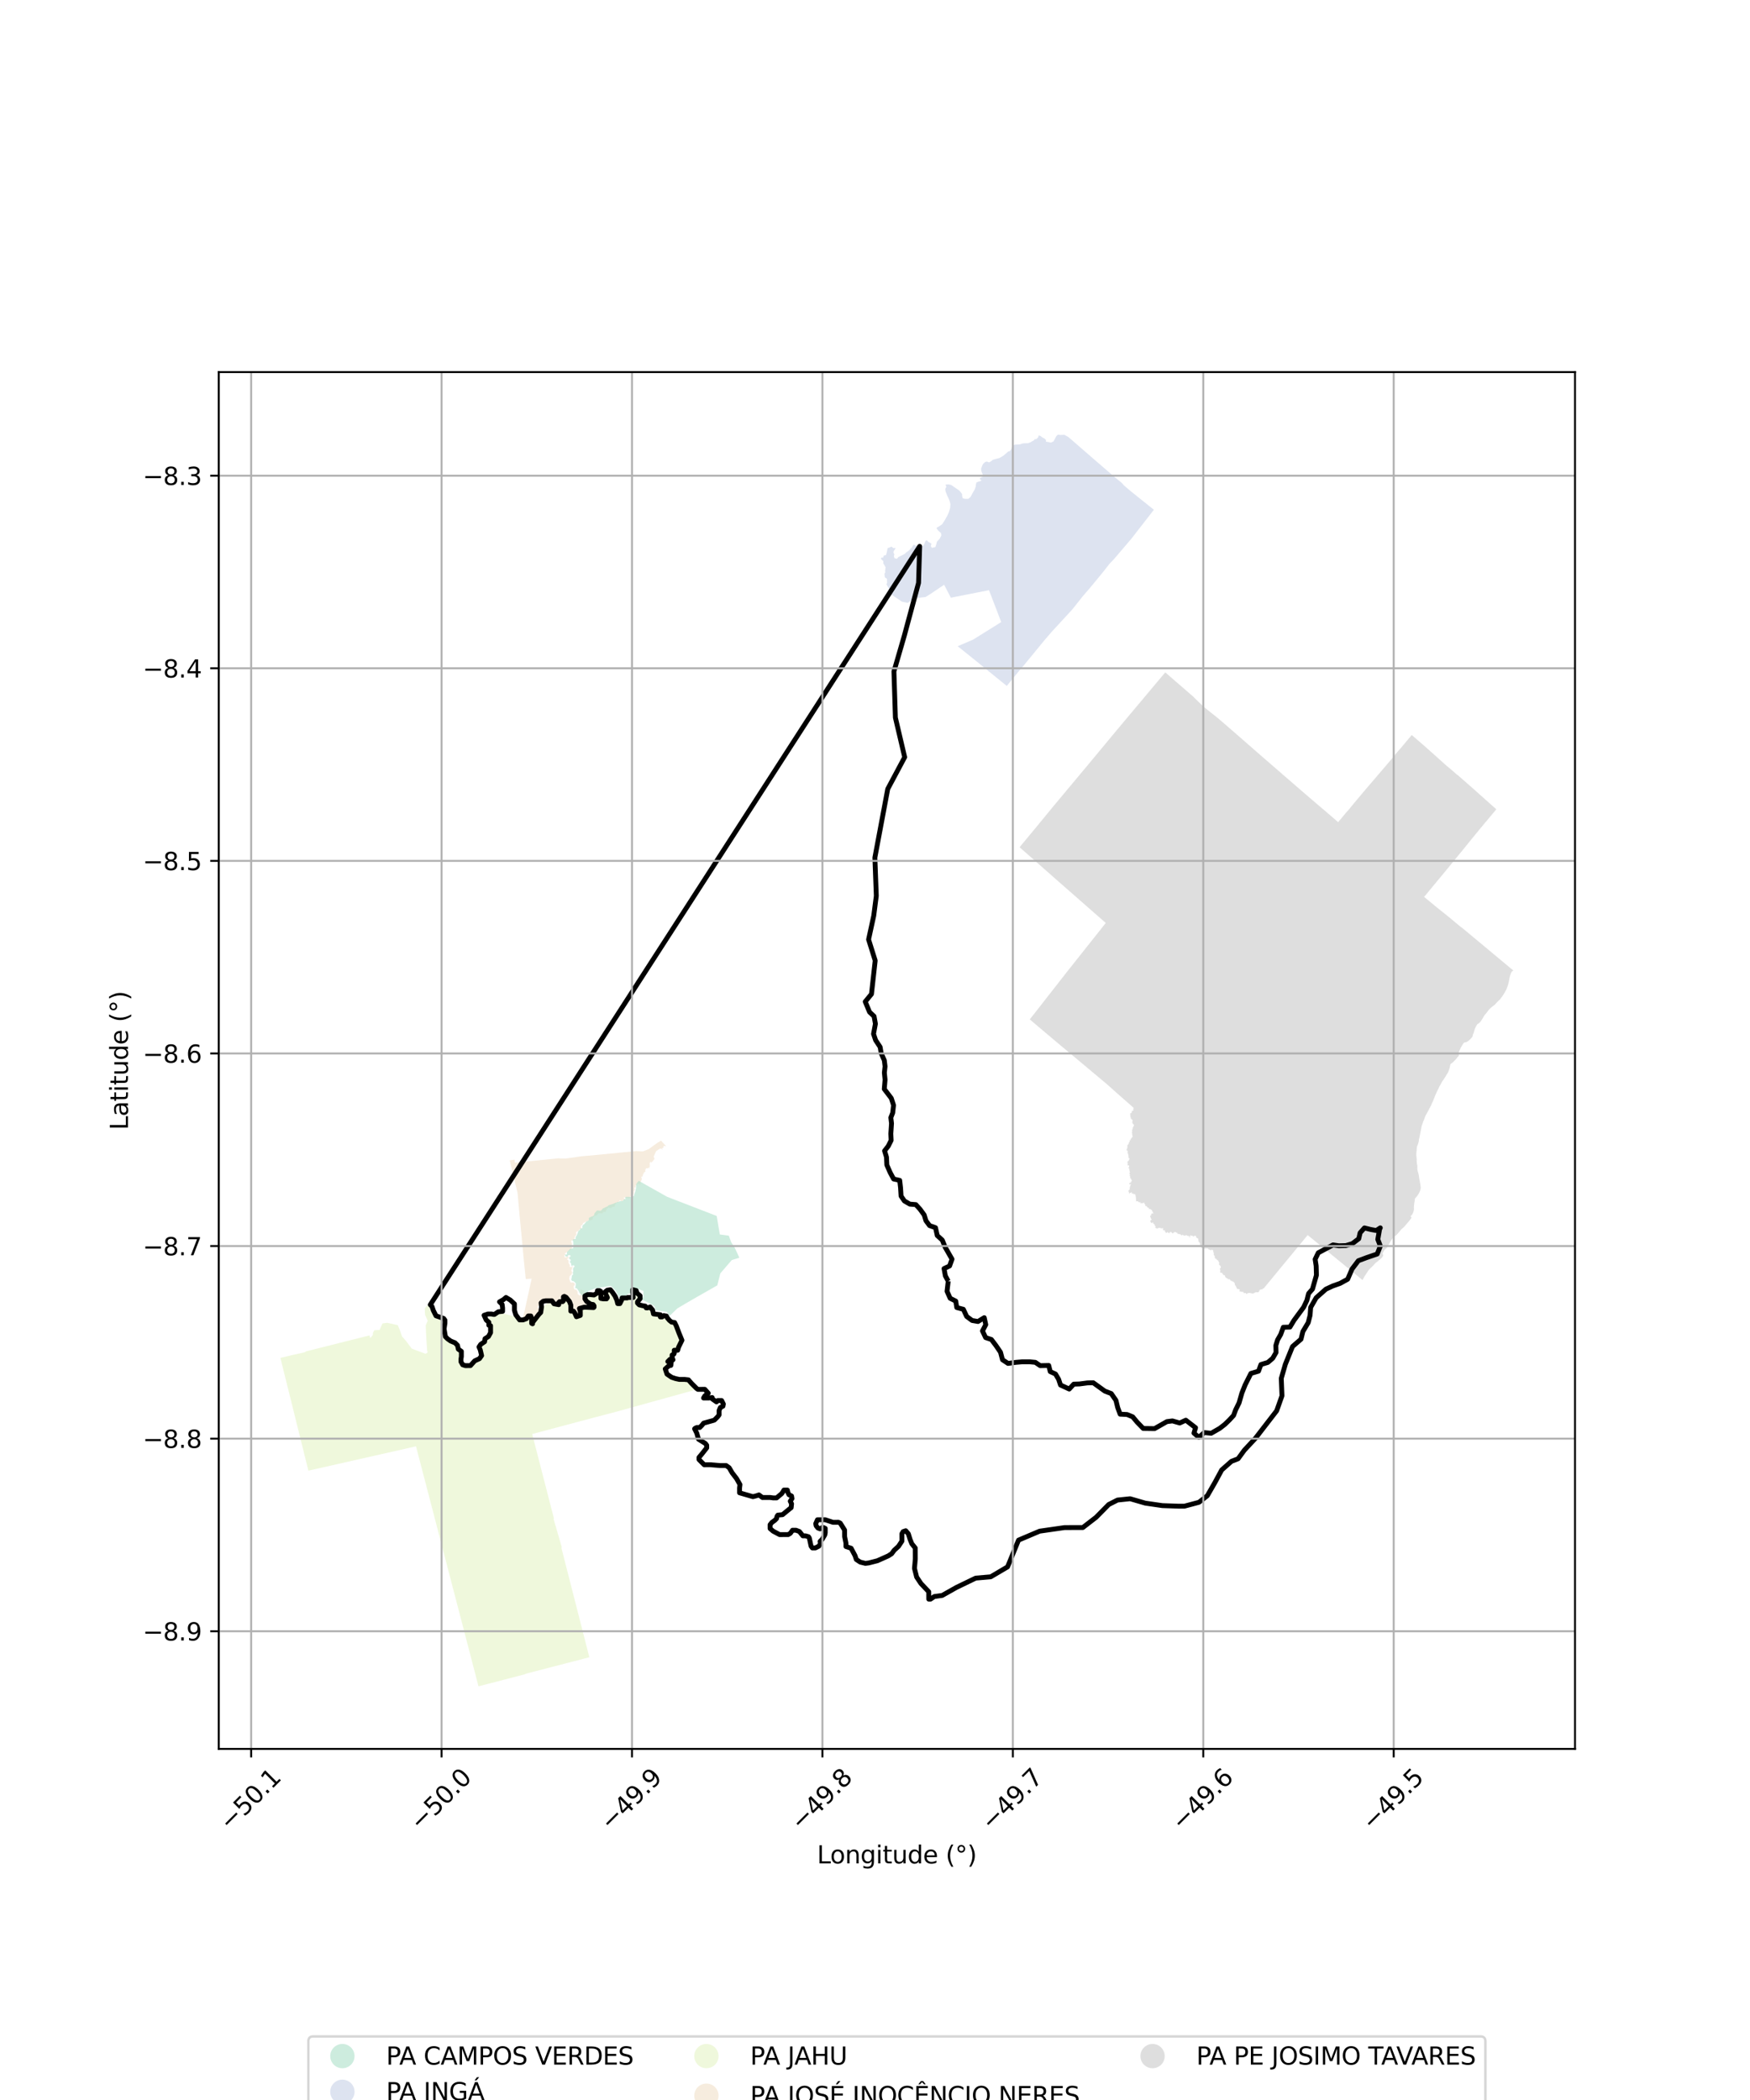 <?xml version="1.0" encoding="utf-8" standalone="no"?>
<!DOCTYPE svg PUBLIC "-//W3C//DTD SVG 1.1//EN"
  "http://www.w3.org/Graphics/SVG/1.1/DTD/svg11.dtd">
<svg xmlns:xlink="http://www.w3.org/1999/xlink" width="720pt" height="864pt" viewBox="0 0 720 864" xmlns="http://www.w3.org/2000/svg" version="1.1">
 <defs>
  <style type="text/css">*{stroke-linejoin: round; stroke-linecap: butt}</style>
 </defs>
 <g id="figure_1">
  <g id="patch_1">
   <path d="M 0 864 
L 720 864 
L 720 0 
L 0 0 
z
" style="fill: #ffffff"/>
  </g>
  <g id="axes_1">
   <g id="patch_2">
    <path d="M 90 719.55 
L 648 719.55 
L 648 153.09 
L 90 153.09 
z
" style="fill: #ffffff"/>
   </g>
   <g id="PatchCollection_1">
    <path d="M 271.974 469.28 
L 273.697 471.202 
L 274.09 471.615 
L 272.973 471.437 
L 273.026 472.115 
L 272.77 472.053 
L 272.844 472.395 
L 272.197 472.239 
L 272.774 473.012 
L 271.98 472.568 
L 271.53 472.594 
L 270.952 472.92 
L 269.936 473.654 
L 269.259 475.135 
L 269.054 475.638 
L 268.916 476.053 
L 269.263 476.462 
L 269.209 476.868 
L 269.102 477.111 
L 268.858 477.181 
L 268.95 477.389 
L 268.637 477.485 
L 268.641 477.834 
L 268.439 477.989 
L 268.234 477.917 
L 268.065 478.181 
L 267.969 478.419 
L 267.63 477.963 
L 267.475 478.15 
L 267.38 478.226 
L 267.596 478.522 
L 267.206 478.544 
L 267.43 479.347 
L 267.087 479.694 
L 267.59 479.682 
L 267.299 480.029 
L 267.005 480.419 
L 267.41 480.425 
L 267.178 480.616 
L 266.895 480.56 
L 266.865 480.37 
L 266.507 480.553 
L 266.689 480.759 
L 266.076 480.641 
L 265.748 480.651 
L 265.7 481.131 
L 265.321 481.278 
L 265.521 481.528 
L 265.596 481.918 
L 265.411 482.03 
L 265.279 482.223 
L 264.919 482.351 
L 264.858 482.906 
L 264.615 482.891 
L 264.48 483.666 
L 264.188 484.163 
L 264.03 484.075 
L 263.828 484.229 
L 264.019 484.787 
L 264.094 485.188 
L 263.931 485.454 
L 263.728 485.962 
L 263.544 486.228 
L 263.415 486.29 
L 263.761 486.834 
L 263.708 486.908 
L 263.264 486.742 
L 263.313 487.227 
L 263.626 487.032 
L 263.62 487.332 
L 263.285 487.284 
L 263.4 487.596 
L 263.135 487.494 
L 262.975 486.997 
L 262.569 487.386 
L 262.27 486.867 
L 262.106 487.04 
L 262.177 487.208 
L 262.16 487.726 
L 261.891 487.853 
L 261.871 487.486 
L 261.476 487.667 
L 261.475 488.004 
L 261.699 488.068 
L 261.421 488.283 
L 261.369 488.691 
L 261.022 488.522 
L 260.959 488.729 
L 261.101 489.169 
L 261.209 489.575 
L 261.053 489.599 
L 260.851 489.775 
L 261.066 490.03 
L 260.892 490.149 
L 260.707 490.14 
L 260.668 490.322 
L 260.725 490.593 
L 260.925 490.596 
L 260.967 490.695 
L 260.723 490.708 
L 260.77 491.084 
L 260.548 491.388 
L 260.419 492.325 
L 260.319 492.645 
L 260.104 492.225 
L 260.015 492.275 
L 259.555 492.582 
L 259.351 492.154 
L 259.211 492.301 
L 259.133 493.115 
L 258.328 492.852 
L 257.84 492.83 
L 257.868 493.093 
L 257.411 492.659 
L 257.253 492.797 
L 256.849 492.582 
L 256.705 492.733 
L 256.676 492.836 
L 256.722 493.104 
L 257.239 493.48 
L 257.132 493.823 
L 256.419 493.556 
L 256.119 494.39 
L 255.538 494.137 
L 255.095 493.826 
L 254.927 493.882 
L 254.722 494.595 
L 254.449 494.377 
L 254.095 494.829 
L 253.45 494.856 
L 253.439 495.341 
L 252.926 495.565 
L 253.037 496.037 
L 252.789 496.584 
L 252.224 496.444 
L 251.711 496.921 
L 250.855 496.99 
L 250.309 496.689 
L 250.124 497.166 
L 249.665 497.198 
L 249.621 497.71 
L 249.492 497.724 
L 249.426 497.98 
L 249.257 498.045 
L 249.321 498.313 
L 249.205 498.489 
L 249.105 498.711 
L 248.946 498.606 
L 248.628 498.593 
L 248.413 498.644 
L 248.101 498.689 
L 247.855 499.321 
L 247.593 499.136 
L 247.305 499.238 
L 246.956 499.189 
L 246.919 499.15 
L 246.894 499.216 
L 246.686 499.166 
L 246.368 499.231 
L 245.967 499.391 
L 245.581 500.014 
L 244.93 500.191 
L 244.686 500.12 
L 244.644 500.198 
L 244.184 500.797 
L 243.973 500.867 
L 243.829 501.102 
L 243.89 501.339 
L 243.971 501.518 
L 243.771 501.65 
L 243.478 501.795 
L 243.487 502.015 
L 243.38 502.018 
L 243.226 502.003 
L 243.024 501.988 
L 242.794 502.061 
L 242.743 502.176 
L 242.579 502.185 
L 242.457 501.921 
L 242.238 501.911 
L 242.112 502.032 
L 242.032 502.383 
L 241.777 502.43 
L 241.096 502.498 
L 241.05 502.531 
L 240.908 502.767 
L 240.839 502.848 
L 240.589 502.676 
L 240.471 503.15 
L 240.313 502.965 
L 239.775 503.267 
L 239.925 503.552 
L 239.577 503.693 
L 239.708 504.19 
L 239.319 503.936 
L 238.92 504.665 
L 239.098 505.148 
L 239.192 505.449 
L 239.07 505.688 
L 238.591 505.548 
L 238.401 505.884 
L 237.925 506.485 
L 237.227 506.776 
L 236.938 507.328 
L 236.974 507.465 
L 237.275 507.664 
L 237.019 507.945 
L 236.996 508.308 
L 236.698 508.472 
L 236.398 509.171 
L 236.281 509.784 
L 236.059 510.154 
L 235.223 510.394 
L 234.911 510.846 
L 235.312 511.515 
L 235.16 512.497 
L 235.215 512.916 
L 235.309 513.535 
L 234.559 514.228 
L 232.472 515.646 
L 232.502 516.083 
L 232.724 516.203 
L 232.504 516.452 
L 232.113 516.414 
L 232.395 517.392 
L 232.74 517.283 
L 232.976 517.189 
L 233.619 517.022 
L 234.057 517.504 
L 233.848 517.867 
L 233.656 517.497 
L 233.421 517.883 
L 233.458 518.32 
L 233.756 518.43 
L 234.026 519.084 
L 233.87 519.215 
L 234.047 519.969 
L 234.46 520.429 
L 234.352 520.895 
L 234.54 521.301 
L 235.149 521.305 
L 235.525 521.038 
L 235.82 521.204 
L 235.29 521.634 
L 235.387 522.2 
L 235.029 522.477 
L 235.206 523.134 
L 235.443 523.431 
L 235.116 524.401 
L 234.38 525.04 
L 234.183 526.135 
L 234.694 527.543 
L 235.122 527.694 
L 235.614 527.674 
L 235.802 527.582 
L 236.495 528.158 
L 236.379 528.871 
L 236.019 529.045 
L 236.065 529.942 
L 236.407 530.615 
L 236.665 530.587 
L 237.062 530.537 
L 237.644 531.535 
L 237.659 532.386 
L 238.49 533.054 
L 239.099 532.708 
L 239.196 532.354 
L 239.077 532.124 
L 238.795 532.235 
L 238.763 530.621 
L 239.238 530.627 
L 240.27 531.035 
L 240.723 531.553 
L 240.555 531.836 
L 240.873 532.368 
L 241.198 532.225 
L 241.326 532.063 
L 241.737 531.72 
L 241.973 532.101 
L 241.165 532.45 
L 240.91 532.773 
L 240.589 533.647 
L 240.795 535.368 
L 240.839 535.559 
L 241.186 536.045 
L 241.69 536.24 
L 242.36 536.681 
L 242.846 536.923 
L 244.192 537.022 
L 244.259 537.914 
L 243.871 538.272 
L 242.902 538.093 
L 240.988 538.241 
L 239.608 538.094 
L 239.055 538.179 
L 238.799 538.766 
L 238.562 539.381 
L 238.917 540.281 
L 238.315 541.349 
L 237.375 541.292 
L 236.251 540.751 
L 235.145 539.387 
L 234.817 538.823 
L 234.486 538.298 
L 234.411 537.855 
L 234.46 537.235 
L 234.471 536.49 
L 234.461 535.856 
L 234.53 535.407 
L 234.044 534.63 
L 233.842 534.031 
L 233.337 533.556 
L 232.548 533.009 
L 232.126 532.765 
L 231.81 533.017 
L 231.793 533.417 
L 231.967 534.31 
L 231.966 534.941 
L 231.2 535.273 
L 230.69 535.262 
L 230.338 535.08 
L 229.802 534.964 
L 229.565 535.377 
L 229.348 535.772 
L 228.905 535.583 
L 226.717 534.999 
L 225.398 534.918 
L 224.035 535.174 
L 223.419 535.39 
L 222.637 535.912 
L 222.142 536.637 
L 222.063 536.761 
L 221.189 537.673 
L 222.022 539.275 
L 221.523 540.3 
L 221.33 540.944 
L 220.814 541.544 
L 220.401 542.249 
L 220.063 542.794 
L 219.44 544.114 
L 219.042 544.37 
L 218.681 543.962 
L 218.59 542.921 
L 218.36 542.023 
L 218.429 541.613 
L 218.453 541.156 
L 217.801 541.112 
L 217.698 541.092 
L 217.305 541.3 
L 217.12 541.536 
L 216.372 542.131 
L 215.876 542.428 
L 215.406 542.71 
L 214.978 542.925 
L 215.768 539.57 
L 215.831 539.361 
L 218.261 528.221 
L 218.283 528.116 
L 218.735 526.064 
L 216.306 526.253 
L 216.193 525.131 
L 216.107 524.266 
L 215.481 518.062 
L 214.577 508.42 
L 214.334 505.926 
L 214.266 505.222 
L 214.257 505.116 
L 214.111 503.615 
L 213.875 501.148 
L 213.704 499.33 
L 213.502 497.075 
L 212.997 491.505 
L 212.929 490.763 
L 209.712 477.404 
L 211.729 477.12 
L 211.842 478.383 
L 213.456 478.215 
L 213.563 478.207 
L 217.383 477.8 
L 217.489 477.791 
L 222.94 477.257 
L 229.454 476.586 
L 229.825 476.55 
L 229.911 476.528 
L 230.27 476.663 
L 232.71 476.671 
L 239.203 475.727 
L 241.661 475.518 
L 245.442 475.172 
L 245.885 475.134 
L 245.999 475.125 
L 246.289 475.094 
L 250.726 474.665 
L 256.142 474.134 
L 259.282 473.837 
L 259.298 473.834 
L 259.442 473.809 
L 261.605 473.596 
L 264.477 473.715 
L 266.094 473.114 
L 266.368 473.013 
L 266.545 472.92 
L 266.794 472.861 
L 270.405 470.231 
L 271.974 469.28 
" clip-path="url(#pe334aed563)" style="fill: #f1e2cc; fill-opacity: 0.65"/>
    <path d="M 262.808 485.812 
L 265.996 487.628 
L 274.494 492.405 
L 294.873 500.283 
L 296.148 507.893 
L 299.854 508.389 
L 300.818 511.033 
L 302.399 513.575 
L 304.195 517.46 
L 301.071 518.428 
L 296.366 523.902 
L 295.115 528.839 
L 286.538 533.723 
L 281.792 536.473 
L 278.667 538.335 
L 275.519 541.389 
L 274.296 539.749 
L 272.383 539.434 
L 269.832 539.12 
L 269.19 537.358 
L 266.636 535.921 
L 263.924 534.646 
L 264.717 533.521 
L 264.71 531.114 
L 261.52 530.001 
L 260.092 531.77 
L 258.341 532.416 
L 257.228 533.222 
L 254.52 533.39 
L 253.238 530.987 
L 251.321 529.068 
L 248.135 529.558 
L 244.95 530.049 
L 242.085 531.18 
L 240.34 533.906 
L 238.453 531.962 
L 238.139 531.256 
L 237.512 530.314 
L 237.198 530 
L 236.574 530.002 
L 236.729 529.609 
L 236.806 529.137 
L 236.882 528.665 
L 236.881 528.272 
L 236.88 527.957 
L 236.567 527.644 
L 236.097 527.173 
L 235.472 527.018 
L 235.316 526.94 
L 235.002 526.469 
L 235.234 525.525 
L 235.31 524.817 
L 235.855 524.265 
L 235.619 523.716 
L 235.852 523.086 
L 235.851 522.85 
L 235.771 522.222 
L 235.77 521.829 
L 236.004 521.671 
L 236.003 521.435 
L 236.393 521.119 
L 236.235 520.648 
L 235.688 520.571 
L 235.221 520.965 
L 234.985 520.258 
L 234.983 519.708 
L 234.749 519.63 
L 234.435 519.159 
L 234.824 518.608 
L 234.823 518.294 
L 234.51 518.137 
L 234.197 517.824 
L 234.197 517.303 
L 234.431 517.067 
L 234.587 517.066 
L 234.821 516.908 
L 234.585 516.437 
L 233.648 516.44 
L 233.65 516.99 
L 232.634 516.915 
L 232.476 516.208 
L 233.257 516.127 
L 233.256 515.969 
L 233.254 515.105 
L 233.643 514.789 
L 234.266 514.158 
L 234.578 513.765 
L 235.28 513.684 
L 235.826 513.525 
L 235.903 513.289 
L 235.98 512.66 
L 235.899 511.795 
L 235.898 511.324 
L 235.818 510.695 
L 235.583 510.224 
L 235.894 509.83 
L 236.83 509.749 
L 236.83 509.592 
L 236.828 508.963 
L 237.295 508.254 
L 237.605 507.545 
L 237.837 506.759 
L 238.07 506.443 
L 238.148 506.286 
L 238.615 505.97 
L 238.692 505.42 
L 239.316 505.418 
L 239.628 505.181 
L 239.628 505.103 
L 239.549 504.788 
L 239.626 504.552 
L 239.859 504.001 
L 240.404 503.607 
L 241.105 502.74 
L 241.416 502.425 
L 241.806 502.423 
L 242.196 502.029 
L 242.273 501.715 
L 242.271 501.086 
L 242.739 500.848 
L 243.362 500.532 
L 243.908 500.373 
L 244.298 500.136 
L 244.608 499.192 
L 245.59 498.047 
L 246.214 498.046 
L 247.152 498.122 
L 247.541 497.806 
L 247.93 497.254 
L 249.411 496.543 
L 249.957 496.305 
L 250.346 495.911 
L 252.062 495.356 
L 253.232 494.881 
L 254.167 494.485 
L 254.714 494.483 
L 255.025 494.168 
L 255.494 494.167 
L 256.196 494.165 
L 256.585 493.535 
L 257.443 493.218 
L 257.208 492.904 
L 257.44 492.432 
L 258.689 492.428 
L 259.158 492.427 
L 259.86 492.424 
L 260.796 492.107 
L 260.95 491.399 
L 261.415 490.14 
L 261.492 489.59 
L 261.646 489.039 
L 261.722 488.174 
L 261.72 487.545 
L 261.952 486.837 
L 262.808 485.812 
" clip-path="url(#pe334aed563)" style="fill: #b3e2cd; fill-opacity: 0.65"/>
    <path d="M 365.216 225.482 
L 365.859 225.316 
L 366.783 224.876 
L 367.572 225.522 
L 368.526 225.421 
L 367.659 226.843 
L 367.598 227.486 
L 367.949 227.957 
L 367.779 228.879 
L 368.012 229.661 
L 369.02 229.911 
L 369.672 229.155 
L 371.267 228.398 
L 372.233 227.898 
L 372.912 227.21 
L 373.728 226.699 
L 374.246 226.216 
L 374.613 225.728 
L 375.085 225.362 
L 375.326 224.957 
L 375.76 224.228 
L 376.125 224.125 
L 376.719 224.491 
L 377.394 224.583 
L 377.259 225.252 
L 377.442 225.628 
L 378.19 225.226 
L 378.941 225.157 
L 379.744 224.572 
L 380.277 223.835 
L 380.637 222.831 
L 381.049 222.289 
L 381.547 222.464 
L 381.929 222.96 
L 382.796 223.377 
L 383.087 223.592 
L 383.23 223.746 
L 383.128 224.063 
L 382.945 224.732 
L 383.436 225.385 
L 384.857 225.068 
L 385.244 223.844 
L 385.482 222.835 
L 386.632 221.61 
L 387.297 220.29 
L 387.156 219.347 
L 386.098 218.381 
L 385.624 217.776 
L 385.306 217.388 
L 385.551 216.989 
L 386.268 216.625 
L 386.753 216.29 
L 387.62 215.689 
L 388.576 214.243 
L 389.752 212.183 
L 390.446 210.611 
L 390.935 208.887 
L 391.014 207.408 
L 390.747 206.273 
L 390.389 205.335 
L 389.722 203.947 
L 389 202.053 
L 388.904 201.143 
L 389.36 200.332 
L 389.003 199.408 
L 390.211 199.272 
L 391.409 199.566 
L 392.327 200.221 
L 393.6 201.081 
L 394.721 201.875 
L 395.501 202.805 
L 395.845 203.336 
L 395.848 203.97 
L 396.041 204.977 
L 397.023 205.239 
L 398.406 205.228 
L 399.323 204.432 
L 400.175 202.836 
L 401.067 201.293 
L 401.445 200.156 
L 401.537 199.297 
L 401.681 198.57 
L 402.411 198.229 
L 403.847 197.769 
L 403.114 197.08 
L 403.311 196.586 
L 404.434 196.106 
L 404.4 195.336 
L 404.148 194.866 
L 403.723 193.654 
L 403.647 192.854 
L 404.034 191.787 
L 404.403 190.922 
L 405.122 190.263 
L 405.533 189.99 
L 406.144 189.906 
L 406.582 190.148 
L 407.141 190.19 
L 407.832 189.705 
L 408.489 189.179 
L 409.771 188.801 
L 411.175 188.448 
L 412.833 187.481 
L 413.818 186.638 
L 414.798 185.763 
L 415.543 185.566 
L 416.054 184.814 
L 416.438 183.774 
L 416.964 183.211 
L 417.627 182.935 
L 418.614 182.897 
L 419.692 182.822 
L 420.579 182.483 
L 421.538 182.382 
L 422.861 182.352 
L 423.797 182.052 
L 424.606 181.592 
L 425.403 181.143 
L 425.839 180.6 
L 426.207 180.757 
L 427.094 180.015 
L 427.351 179.117 
L 428.128 179.421 
L 428.875 179.987 
L 429.833 180.479 
L 430.362 181.073 
L 430.32 181.742 
L 431.119 181.819 
L 432.41 182.098 
L 433.458 181.589 
L 433.961 180.654 
L 434.618 179.416 
L 435.241 178.839 
L 436.405 178.961 
L 437.905 178.882 
L 439.591 179.835 
L 443.96 183.629 
L 444.944 184.484 
L 449.647 188.568 
L 451.407 190.085 
L 453.166 191.603 
L 456.016 194.05 
L 458.7 196.385 
L 459.877 197.329 
L 461.52 198.682 
L 462.404 199.694 
L 463.83 200.908 
L 465.256 202.123 
L 468.087 204.398 
L 470.988 206.716 
L 474.741 209.732 
L 465.492 221.636 
L 458.233 230.142 
L 456.58 231.854 
L 453.163 236.176 
L 448.473 241.849 
L 445.673 245.083 
L 442.438 249.157 
L 441.328 250.543 
L 441.095 250.832 
L 432.782 259.851 
L 429.65 263.49 
L 425.358 268.723 
L 421.501 273.425 
L 418.976 276.399 
L 415.673 280.43 
L 414.216 282.208 
L 409.308 278.238 
L 401.956 272.248 
L 394.02 265.873 
L 400.339 263.164 
L 404.485 260.583 
L 408.537 258.061 
L 410.281 256.967 
L 411.919 255.934 
L 410.314 251.71 
L 406.91 242.818 
L 402.358 243.713 
L 398.629 244.45 
L 397.171 244.741 
L 396.788 244.817 
L 391.206 245.916 
L 388.441 240.581 
L 386.393 241.958 
L 382.94 244.299 
L 380.779 245.635 
L 376.257 246.153 
L 373.45 248.051 
L 371.111 247.551 
L 366.747 244.6 
L 365.676 242.089 
L 364.674 240.317 
L 364.975 239.861 
L 364.953 238.904 
L 364.941 238.158 
L 364.07 237.554 
L 363.986 237.039 
L 363.888 236.086 
L 364.277 235.334 
L 364.14 235.074 
L 364.345 233.369 
L 363.711 232.25 
L 363.386 231.758 
L 363.452 230.902 
L 362.482 229.981 
L 362.564 229.434 
L 363.384 229.4 
L 363.612 228.557 
L 364.526 228.39 
L 364.832 227.299 
L 365.216 225.482 
" clip-path="url(#pe334aed563)" style="fill: #cbd5e8; fill-opacity: 0.65"/>
    <path d="M 479.425 276.623 
L 480.788 277.816 
L 480.844 277.863 
L 482.656 279.453 
L 485.388 281.816 
L 490.052 285.85 
L 490.627 286.339 
L 495.213 290.799 
L 500.809 295.246 
L 501.767 296.054 
L 506.212 299.895 
L 511.653 304.629 
L 516.972 309.284 
L 522.312 313.921 
L 528.659 319.433 
L 531.06 321.501 
L 536.452 326.176 
L 536.546 326.254 
L 541.852 330.8 
L 547.247 335.401 
L 550.509 338.21 
L 550.559 338.245 
L 554.03 334.095 
L 555.151 332.833 
L 557.12 330.409 
L 559.563 327.508 
L 562.041 324.563 
L 564.107 322.154 
L 567.292 318.433 
L 569.062 316.362 
L 569.418 315.944 
L 572.497 312.346 
L 572.529 312.303 
L 574.788 309.533 
L 576.315 307.788 
L 576.644 307.402 
L 580.831 302.409 
L 583.216 304.463 
L 584.464 305.538 
L 585.595 306.514 
L 587.945 308.599 
L 590.292 310.689 
L 592.631 312.802 
L 594.991 314.908 
L 597.406 316.917 
L 599.211 318.527 
L 599.271 318.58 
L 599.868 319.001 
L 605.631 324.05 
L 605.714 324.124 
L 611.316 329.126 
L 611.37 329.173 
L 615.629 332.97 
L 613.353 335.698 
L 611.037 338.46 
L 608.764 341.178 
L 606.484 343.956 
L 604.23 346.737 
L 601.977 349.522 
L 599.714 352.29 
L 597.439 355.062 
L 595.411 357.545 
L 595.361 357.606 
L 594.772 358.322 
L 590.853 363.046 
L 586.523 368.291 
L 585.985 368.893 
L 585.907 368.991 
L 590.366 372.677 
L 590.465 372.78 
L 595.709 376.959 
L 600.757 381.174 
L 601.022 381.386 
L 601.412 381.616 
L 606.485 385.847 
L 622.636 399.3 
L 621.979 399.737 
L 621.563 400.628 
L 621.183 401.778 
L 620.948 402.953 
L 620.793 403.842 
L 620.44 405.238 
L 619.996 406.468 
L 619.764 407.099 
L 618.961 408.548 
L 618.276 409.598 
L 617.26 411.037 
L 615.864 412.397 
L 614.888 413.468 
L 613.98 414.142 
L 613.376 414.65 
L 612.583 415.4 
L 611.687 416.624 
L 610.765 417.682 
L 609.936 419.109 
L 609.266 420.158 
L 608.624 420.875 
L 607.782 421.423 
L 607.284 422.236 
L 606.843 423.19 
L 606.598 423.947 
L 606.338 424.864 
L 606.035 425.551 
L 605.786 426.554 
L 605.268 427.178 
L 604.695 427.753 
L 604.049 428.343 
L 603.19 428.816 
L 602.612 428.835 
L 602.112 429.221 
L 601.648 429.984 
L 601.027 430.98 
L 600.75 431.649 
L 600.402 432.439 
L 600.209 432.754 
L 600.162 433.582 
L 600.236 434.364 
L 599.617 435.01 
L 599.084 435.694 
L 598.59 436.224 
L 598.027 436.804 
L 597.505 437.3 
L 596.818 437.721 
L 596.665 438.189 
L 596.562 438.746 
L 596.396 439.455 
L 596.121 440.255 
L 595.829 441.089 
L 595.501 441.601 
L 595.101 442.266 
L 594.715 442.925 
L 594.136 443.861 
L 593.835 444.3 
L 593.441 444.806 
L 593.015 445.595 
L 592.593 446.365 
L 592.24 446.952 
L 591.85 447.829 
L 591.442 448.613 
L 591.08 449.364 
L 590.863 449.86 
L 590.525 450.572 
L 590.273 451.241 
L 589.977 452.046 
L 589.6 453.001 
L 589.292 453.598 
L 588.86 454.601 
L 588.506 455.342 
L 588.085 456.102 
L 587.649 456.945 
L 587.154 457.875 
L 586.617 458.799 
L 586.251 459.579 
L 585.93 460.618 
L 585.545 461.426 
L 585.252 462.337 
L 584.935 463.181 
L 584.832 463.8 
L 584.686 464.401 
L 584.565 465.1 
L 584.405 465.977 
L 584.24 466.666 
L 584.129 467.283 
L 583.992 468.012 
L 583.77 468.851 
L 583.721 469.6 
L 583.407 470.703 
L 583.109 471.427 
L 582.975 471.866 
L 582.886 472.564 
L 582.858 473.196 
L 582.763 473.838 
L 582.714 474.624 
L 582.713 475.266 
L 582.799 476.115 
L 582.878 476.948 
L 582.863 477.674 
L 582.928 478.379 
L 582.99 478.899 
L 583.15 479.74 
L 583.109 480.55 
L 583.185 481.344 
L 583.307 481.934 
L 583.479 482.535 
L 583.685 483.285 
L 583.806 484.034 
L 583.91 484.805 
L 584.026 485.437 
L 584.139 486.029 
L 584.254 486.671 
L 584.374 487.332 
L 584.457 487.952 
L 584.544 488.762 
L 584.36 489.662 
L 584.032 490.45 
L 583.585 491.28 
L 583.197 491.899 
L 582.64 492.579 
L 582.151 493.109 
L 582.044 494.012 
L 581.879 494.943 
L 581.776 495.833 
L 581.697 496.586 
L 581.742 497.419 
L 581.622 498.132 
L 581.496 498.673 
L 581.161 499.413 
L 580.816 499.977 
L 580.351 500.313 
L 580.73 501.034 
L 580.124 501.859 
L 579.561 502.602 
L 578.911 503.331 
L 578.277 504.105 
L 577.689 504.779 
L 577.003 505.38 
L 576.505 505.831 
L 576.024 506.435 
L 575.531 507.006 
L 574.999 507.641 
L 574.596 508.081 
L 574.063 508.431 
L 573.489 508.965 
L 572.838 509.686 
L 572.238 510.504 
L 571.768 511.322 
L 571.373 511.991 
L 570.977 512.705 
L 570.55 513.483 
L 569.615 514.23 
L 569.262 514.884 
L 568.829 515.604 
L 569.079 516.649 
L 568.6 517.385 
L 567.937 518.016 
L 567.264 518.542 
L 566.907 518.894 
L 566.008 519.568 
L 565.454 520.131 
L 565.013 520.678 
L 564.44 521.21 
L 563.816 521.794 
L 563.061 522.589 
L 562.382 523.649 
L 561.563 524.875 
L 560.785 526.27 
L 560.567 526.654 
L 558.71 525.114 
L 538.017 508.148 
L 519.936 530.082 
L 519.831 530.107 
L 519.71 530.107 
L 519.565 530.181 
L 519.481 530.25 
L 519.433 530.357 
L 519.36 530.452 
L 519.244 530.586 
L 519.168 530.526 
L 519.041 530.473 
L 518.913 530.449 
L 518.839 530.487 
L 518.723 530.547 
L 518.567 530.632 
L 518.321 530.559 
L 518.229 530.587 
L 518.228 530.715 
L 518.403 530.722 
L 518.473 530.769 
L 518.3 530.834 
L 518.225 530.954 
L 518.114 530.978 
L 518.035 531.03 
L 518 531.143 
L 518.053 531.25 
L 518.039 531.395 
L 517.939 531.448 
L 517.638 531.694 
L 517.553 531.703 
L 517.055 531.659 
L 516.912 531.674 
L 516.799 531.663 
L 516.686 531.683 
L 516.627 531.729 
L 516.49 531.694 
L 516.426 531.799 
L 516.262 531.816 
L 516.176 531.848 
L 516.124 531.979 
L 516.02 532.014 
L 515.903 532.018 
L 515.776 532.082 
L 515.702 532.165 
L 515.604 532.191 
L 515.453 532.211 
L 515.359 532.178 
L 515.204 532.225 
L 515.102 532.185 
L 514.999 532.118 
L 514.893 532.1 
L 514.773 532.088 
L 514.657 532.081 
L 514.548 532.067 
L 514.439 532.006 
L 514.288 531.984 
L 514.194 531.96 
L 514.034 531.926 
L 513.924 531.947 
L 513.799 531.962 
L 513.653 532.036 
L 513.515 532.047 
L 513.43 532.032 
L 513.29 532.053 
L 513.203 532.143 
L 513.145 532.165 
L 513.063 532.264 
L 512.97 532.352 
L 512.87 532.379 
L 512.776 532.359 
L 512.709 532.292 
L 512.643 532.183 
L 512.6 532.038 
L 512.476 531.986 
L 512.386 532 
L 512.279 531.982 
L 512.207 531.974 
L 512.05 531.982 
L 511.988 532.029 
L 511.867 532.053 
L 511.74 532.021 
L 511.607 531.977 
L 511.615 531.901 
L 511.622 531.79 
L 511.665 531.692 
L 511.621 531.606 
L 511.514 531.548 
L 511.365 531.502 
L 511.23 531.5 
L 511.147 531.543 
L 511.047 531.483 
L 510.867 531.498 
L 510.724 531.455 
L 510.603 531.447 
L 510.412 531.394 
L 510.223 531.345 
L 509.97 531.28 
L 509.917 531.212 
L 509.951 530.904 
L 510.075 530.814 
L 510.124 530.672 
L 510.049 530.586 
L 509.96 530.516 
L 509.827 530.429 
L 509.745 530.41 
L 509.65 530.391 
L 509.591 530.348 
L 509.33 530.363 
L 509.401 530.336 
L 509.293 530.3 
L 509.218 530.284 
L 509.092 530.317 
L 508.973 530.32 
L 508.871 530.094 
L 508.871 529.94 
L 508.815 529.864 
L 508.745 529.745 
L 508.692 529.648 
L 508.574 529.514 
L 508.537 529.316 
L 508.537 529.225 
L 508.458 529.09 
L 508.383 529.004 
L 508.291 528.912 
L 508.246 528.838 
L 508.198 528.775 
L 508.099 528.65 
L 508.067 528.541 
L 508.024 528.357 
L 508.029 528.235 
L 508.024 528.076 
L 507.986 527.918 
L 507.924 527.835 
L 507.799 527.744 
L 507.695 527.598 
L 507.619 527.498 
L 507.521 527.37 
L 507.342 527.422 
L 507.416 527.275 
L 507.329 527.209 
L 507.255 527.171 
L 507.175 527.195 
L 507.012 527.228 
L 506.867 527.205 
L 506.774 527.061 
L 506.714 526.932 
L 506.597 526.846 
L 506.474 526.892 
L 506.379 527.002 
L 506.332 526.942 
L 506.226 526.84 
L 506.203 526.75 
L 506.183 526.647 
L 506.114 526.546 
L 506.015 526.452 
L 505.909 526.376 
L 505.776 526.307 
L 505.647 526.308 
L 505.513 526.32 
L 505.371 526.327 
L 505.193 526.339 
L 505.212 526.256 
L 505.224 526.118 
L 505.14 526.035 
L 505.001 526.006 
L 504.872 526.016 
L 504.817 525.886 
L 504.732 525.888 
L 504.573 525.865 
L 504.567 525.774 
L 504.454 525.657 
L 504.344 525.642 
L 504.207 525.597 
L 504.231 525.546 
L 504.208 525.469 
L 504.16 525.363 
L 504.118 525.236 
L 504.019 525.165 
L 503.98 525.064 
L 504.02 524.928 
L 503.98 524.835 
L 503.953 524.76 
L 503.877 524.651 
L 503.812 524.697 
L 503.688 524.669 
L 503.578 524.639 
L 503.459 524.557 
L 503.325 524.563 
L 503.262 524.447 
L 503.222 524.331 
L 503.145 524.202 
L 503.015 524.1 
L 502.943 523.972 
L 502.912 523.88 
L 502.919 523.741 
L 502.849 523.683 
L 502.737 523.711 
L 502.612 523.697 
L 502.509 523.677 
L 502.034 523.606 
L 502.005 523.508 
L 502.02 523.399 
L 502.141 523.307 
L 502.138 523.206 
L 502.002 523.147 
L 501.984 522.995 
L 501.995 522.863 
L 502.037 522.724 
L 502.112 522.651 
L 502.232 522.57 
L 502.192 522.477 
L 502.053 522.466 
L 501.963 522.368 
L 501.936 522.238 
L 501.881 521.968 
L 501.903 521.826 
L 502.003 521.73 
L 502.084 521.742 
L 502.206 521.798 
L 502.268 521.686 
L 502.251 521.585 
L 502.205 521.451 
L 502.26 521.393 
L 502.261 521.291 
L 502.238 521.15 
L 502.195 521.021 
L 502.171 520.893 
L 502.146 520.759 
L 502.034 520.77 
L 501.971 520.758 
L 501.862 520.695 
L 501.859 520.542 
L 501.784 520.43 
L 501.653 520.338 
L 501.543 520.253 
L 501.443 520.16 
L 501.479 520.057 
L 501.548 519.954 
L 501.616 519.831 
L 501.649 519.699 
L 501.66 519.56 
L 501.554 519.533 
L 501.435 519.499 
L 501.49 519.43 
L 501.567 519.381 
L 501.568 519.296 
L 501.477 519.198 
L 501.434 519.039 
L 501.356 518.962 
L 501.245 518.901 
L 501.145 518.833 
L 501.149 518.804 
L 501.236 518.682 
L 501.248 518.606 
L 501.18 518.555 
L 501.068 518.534 
L 500.96 518.531 
L 500.846 518.488 
L 500.77 518.371 
L 500.709 518.325 
L 500.555 518.302 
L 500.58 518.248 
L 500.621 518.114 
L 500.605 518.006 
L 500.543 517.894 
L 500.464 517.911 
L 500.226 518.065 
L 500.103 518.016 
L 500.163 517.92 
L 500.193 517.768 
L 500.079 517.715 
L 499.953 517.688 
L 499.835 517.606 
L 499.872 517.485 
L 499.808 517.321 
L 499.786 517.245 
L 499.789 517.084 
L 499.767 516.957 
L 499.777 516.801 
L 499.757 516.695 
L 499.627 516.573 
L 499.571 516.515 
L 499.429 516.364 
L 499.402 516.259 
L 499.351 516.088 
L 499.308 515.953 
L 499.387 515.879 
L 499.495 515.768 
L 499.489 515.664 
L 499.384 515.6 
L 499.35 515.528 
L 499.279 515.395 
L 499.32 515.294 
L 499.295 515.181 
L 499.218 515.184 
L 499.167 515.177 
L 499.148 515.07 
L 499.197 514.937 
L 499.187 514.856 
L 499.086 514.725 
L 499.145 514.697 
L 499.167 514.587 
L 499.136 514.481 
L 499.043 514.386 
L 498.933 514.291 
L 498.859 514.175 
L 498.727 514.235 
L 498.597 514.246 
L 498.404 514.22 
L 498.256 514.257 
L 498.125 514.285 
L 498.004 514.282 
L 497.835 514.333 
L 497.749 514.365 
L 497.648 514.327 
L 497.63 514.243 
L 497.686 514.11 
L 497.622 514.061 
L 497.548 514.047 
L 497.432 514.065 
L 497.3 514.046 
L 497.201 513.999 
L 497.131 513.821 
L 497.011 513.766 
L 496.941 513.676 
L 496.825 513.599 
L 496.714 513.565 
L 496.603 513.634 
L 496.507 513.668 
L 496.392 513.657 
L 496.266 513.717 
L 496.215 513.68 
L 496.156 513.556 
L 496.032 513.441 
L 495.93 513.438 
L 495.9 513.52 
L 495.854 513.635 
L 495.821 513.779 
L 495.751 513.903 
L 495.677 513.906 
L 495.696 513.818 
L 495.694 513.706 
L 495.572 513.665 
L 495.491 513.696 
L 495.402 513.739 
L 495.414 513.586 
L 495.416 513.481 
L 495.34 513.447 
L 495.249 513.41 
L 495.096 513.398 
L 494.989 513.426 
L 494.805 513.457 
L 494.688 513.544 
L 494.62 513.531 
L 494.491 513.445 
L 494.356 513.373 
L 494.314 513.29 
L 494.207 513.165 
L 494.143 513.049 
L 494.1 512.914 
L 494.011 512.825 
L 493.969 512.714 
L 493.948 512.594 
L 493.933 512.445 
L 493.897 512.314 
L 493.883 512.161 
L 493.777 512.046 
L 493.625 512.035 
L 493.671 511.962 
L 493.783 511.806 
L 493.799 511.701 
L 493.718 511.619 
L 493.582 511.604 
L 493.528 511.441 
L 493.572 511.377 
L 493.648 511.29 
L 493.623 511.212 
L 493.454 511.175 
L 493.329 511.116 
L 493.247 510.944 
L 493.3 510.906 
L 493.25 510.746 
L 493.12 510.716 
L 492.982 510.631 
L 492.83 510.555 
L 492.956 510.535 
L 493.104 510.467 
L 493.108 510.2 
L 493.016 510.049 
L 493.008 509.921 
L 492.946 509.628 
L 492.949 509.576 
L 492.883 509.504 
L 492.66 509.482 
L 492.524 509.393 
L 492.511 509.274 
L 492.465 509.225 
L 492.319 509.231 
L 492.173 509.235 
L 492.071 509.211 
L 492.112 509.13 
L 492.164 509.003 
L 492.122 508.866 
L 492.105 508.736 
L 492.102 508.575 
L 492.045 508.466 
L 491.916 508.383 
L 491.788 508.416 
L 491.732 508.469 
L 491.707 508.602 
L 491.656 508.577 
L 491.528 508.476 
L 491.419 508.405 
L 491.296 508.373 
L 491.252 508.469 
L 491.207 508.583 
L 491.158 508.743 
L 491.101 508.761 
L 491.047 508.745 
L 490.916 508.661 
L 490.801 508.732 
L 490.765 508.684 
L 490.693 508.511 
L 490.67 508.387 
L 490.619 508.402 
L 490.461 508.443 
L 490.408 508.49 
L 490.266 508.558 
L 490.256 508.408 
L 490.173 508.303 
L 490.031 508.281 
L 489.892 508.278 
L 489.769 508.253 
L 489.66 508.366 
L 489.764 508.524 
L 489.704 508.576 
L 489.593 508.656 
L 489.586 508.866 
L 489.626 508.983 
L 489.569 509.071 
L 489.56 509.18 
L 489.392 509.196 
L 489.309 509.091 
L 489.337 508.95 
L 489.433 508.843 
L 489.504 508.764 
L 489.402 508.678 
L 489.326 508.633 
L 489.194 508.559 
L 489.041 508.513 
L 488.844 508.498 
L 488.673 508.493 
L 488.49 508.386 
L 488.341 508.282 
L 488.166 508.199 
L 487.978 508.182 
L 487.803 508.243 
L 487.695 508.267 
L 487.561 508.355 
L 487.476 508.404 
L 487.408 508.476 
L 487.345 508.461 
L 487.23 508.325 
L 487.153 508.258 
L 486.984 508.222 
L 486.867 508.21 
L 486.737 508.209 
L 486.73 508.077 
L 486.682 507.974 
L 486.56 507.942 
L 486.518 508.054 
L 486.465 508.216 
L 486.363 508.321 
L 486.317 508.193 
L 486.239 508.151 
L 486.075 508.175 
L 485.898 508.174 
L 485.905 508.091 
L 485.877 507.995 
L 485.86 507.902 
L 485.748 507.894 
L 485.642 507.889 
L 485.524 507.853 
L 485.455 507.805 
L 485.304 507.753 
L 485.232 507.682 
L 485.152 507.665 
L 485.061 507.719 
L 485.054 507.859 
L 484.957 507.896 
L 484.963 507.781 
L 484.937 507.689 
L 484.829 507.639 
L 484.696 507.642 
L 484.605 507.712 
L 484.513 507.754 
L 484.437 507.729 
L 484.543 507.621 
L 484.543 507.463 
L 484.471 507.41 
L 484.375 507.324 
L 484.301 507.17 
L 484.19 507.07 
L 484.082 507.136 
L 484.038 507.277 
L 483.955 507.143 
L 483.867 507.071 
L 483.743 506.988 
L 483.616 506.879 
L 483.527 506.817 
L 483.47 506.8 
L 483.384 506.868 
L 483.311 506.943 
L 483.208 506.986 
L 483.077 507.048 
L 482.95 507.029 
L 482.835 507.079 
L 482.807 507.211 
L 482.767 507.348 
L 482.667 507.42 
L 482.575 507.395 
L 482.467 507.38 
L 482.319 507.393 
L 482.181 507.426 
L 482.154 507.362 
L 482.214 507.329 
L 482.285 507.233 
L 482.245 507.142 
L 482.09 507.119 
L 482.011 507.053 
L 481.957 506.992 
L 481.863 506.889 
L 481.696 506.856 
L 481.54 506.827 
L 481.405 506.888 
L 481.321 507.026 
L 481.236 507.161 
L 481.052 507.422 
L 480.77 507.201 
L 480.725 507.183 
L 480.506 507.102 
L 480.482 506.985 
L 480.402 506.905 
L 480.297 506.906 
L 480.159 506.971 
L 480.143 507.032 
L 480.243 507.165 
L 480.236 507.202 
L 480.032 507.216 
L 479.811 507.192 
L 479.684 507.15 
L 479.54 507.123 
L 479.501 507.089 
L 479.56 507.017 
L 479.581 506.931 
L 479.553 506.85 
L 479.519 506.811 
L 479.528 506.717 
L 479.422 506.673 
L 479.309 506.726 
L 479.239 506.796 
L 479.151 506.782 
L 479.162 506.668 
L 479.185 506.544 
L 479.27 506.449 
L 479.31 506.339 
L 479.265 506.229 
L 479.18 506.126 
L 479.123 506.041 
L 479.079 505.982 
L 478.996 506.08 
L 479.041 506.192 
L 478.906 506.253 
L 478.819 506.33 
L 478.676 506.367 
L 478.602 506.393 
L 478.502 506.338 
L 478.578 506.252 
L 478.696 506.208 
L 478.776 506.11 
L 478.74 506.034 
L 478.642 506.023 
L 478.543 505.989 
L 478.448 505.913 
L 478.429 505.756 
L 478.481 505.651 
L 478.543 505.546 
L 478.587 505.457 
L 478.618 505.39 
L 478.556 505.32 
L 478.46 505.281 
L 478.371 505.246 
L 478.234 505.293 
L 478.181 505.396 
L 478.141 505.487 
L 478.11 505.44 
L 478.081 505.312 
L 477.966 505.271 
L 477.86 505.341 
L 477.784 505.435 
L 477.67 505.476 
L 477.582 505.447 
L 477.566 505.321 
L 477.522 505.222 
L 477.454 505.145 
L 477.349 505.126 
L 477.25 505.177 
L 477.258 505.274 
L 477.196 505.33 
L 477.124 505.233 
L 477.038 505.112 
L 476.938 505.119 
L 476.834 505.176 
L 476.776 505.253 
L 476.808 505.425 
L 476.763 505.438 
L 476.69 505.334 
L 476.649 505.243 
L 476.552 505.135 
L 476.481 505.108 
L 476.412 505.19 
L 476.415 505.256 
L 476.412 505.399 
L 476.327 505.511 
L 476.298 505.556 
L 476.213 505.507 
L 476.118 505.391 
L 476.041 505.327 
L 475.917 505.354 
L 475.818 505.379 
L 475.686 505.372 
L 475.587 505.309 
L 475.54 505.196 
L 475.51 505.159 
L 475.379 505.106 
L 475.28 505.084 
L 475.24 505.034 
L 475.252 504.958 
L 475.303 504.869 
L 475.384 504.832 
L 475.487 504.844 
L 475.557 504.785 
L 475.554 504.702 
L 475.48 504.65 
L 475.376 504.588 
L 475.287 504.567 
L 475.211 504.517 
L 475.26 504.42 
L 475.346 504.292 
L 475.281 504.225 
L 475.147 504.198 
L 474.998 504.255 
L 475.028 504.173 
L 475.026 504.044 
L 475.065 503.927 
L 475.091 503.788 
L 474.998 503.684 
L 474.878 503.666 
L 474.733 503.661 
L 474.639 503.578 
L 474.656 503.446 
L 474.572 503.424 
L 474.461 503.357 
L 474.461 503.276 
L 474.489 503.164 
L 474.44 503.076 
L 474.383 502.966 
L 474.313 502.909 
L 474.242 502.879 
L 474.101 502.901 
L 474.029 502.968 
L 474.101 503.076 
L 474.169 503.219 
L 474.252 503.332 
L 474.127 503.265 
L 474.07 503.21 
L 473.9 503.157 
L 473.773 503.2 
L 473.652 503.174 
L 473.576 503.104 
L 473.576 502.951 
L 473.547 502.869 
L 473.492 502.762 
L 473.386 502.753 
L 473.292 502.666 
L 473.228 502.619 
L 473.296 502.531 
L 473.281 502.417 
L 473.282 502.289 
L 473.279 502.222 
L 473.359 502.201 
L 473.412 502.187 
L 473.403 502.075 
L 473.373 502.007 
L 473.505 501.979 
L 473.628 501.984 
L 473.73 501.919 
L 473.798 501.803 
L 473.795 501.68 
L 473.761 501.592 
L 473.729 501.515 
L 473.668 501.463 
L 473.562 501.381 
L 473.525 501.388 
L 473.494 501.252 
L 473.463 501.114 
L 473.483 501 
L 473.496 500.917 
L 473.425 500.846 
L 473.338 500.881 
L 473.205 500.863 
L 473.164 500.777 
L 473.271 500.734 
L 473.285 500.64 
L 473.26 500.518 
L 473.241 500.461 
L 473.23 500.326 
L 473.217 500.223 
L 473.248 500.091 
L 473.321 500.022 
L 473.369 500.123 
L 473.395 500.215 
L 473.504 500.217 
L 473.577 500.122 
L 473.566 500.015 
L 473.494 499.893 
L 473.495 499.83 
L 473.593 499.783 
L 473.724 499.782 
L 473.759 499.721 
L 473.75 499.65 
L 473.67 499.612 
L 473.582 499.55 
L 473.643 499.452 
L 473.72 499.432 
L 473.814 499.391 
L 473.88 499.306 
L 473.942 499.171 
L 473.958 499.057 
L 474.02 499.204 
L 474.124 499.225 
L 474.24 499.276 
L 474.369 499.292 
L 474.471 499.267 
L 474.512 499.175 
L 474.42 499.056 
L 474.371 498.913 
L 474.362 498.751 
L 474.391 498.632 
L 474.287 498.516 
L 474.173 498.512 
L 473.977 498.528 
L 473.892 498.46 
L 474.009 498.381 
L 474.122 498.308 
L 474.097 498.255 
L 474.029 498.165 
L 473.995 498.051 
L 473.975 497.951 
L 473.878 497.861 
L 473.78 497.773 
L 473.682 497.722 
L 473.578 497.695 
L 473.491 497.608 
L 473.385 497.528 
L 473.273 497.448 
L 473.142 497.443 
L 472.99 497.424 
L 472.86 497.443 
L 472.742 497.45 
L 472.618 497.425 
L 472.642 497.298 
L 472.71 497.192 
L 472.761 497.059 
L 472.699 496.981 
L 472.582 496.917 
L 472.407 496.899 
L 472.22 496.838 
L 472.084 496.819 
L 472.032 496.784 
L 471.992 496.676 
L 471.965 496.512 
L 471.878 496.422 
L 471.843 496.299 
L 471.713 496.276 
L 471.606 496.211 
L 471.516 496.163 
L 471.324 496.145 
L 471.198 496.122 
L 471.148 495.998 
L 471.193 495.866 
L 471.25 495.72 
L 471.265 495.634 
L 471.224 495.545 
L 471.154 495.539 
L 471.084 495.49 
L 471.029 495.459 
L 470.932 495.402 
L 470.85 495.371 
L 470.782 495.341 
L 470.785 495.261 
L 470.838 495.141 
L 470.834 495.023 
L 470.821 494.882 
L 470.76 494.813 
L 470.648 494.764 
L 470.552 494.781 
L 470.45 494.822 
L 470.403 494.934 
L 470.33 495.073 
L 470.255 495.142 
L 470.154 495.064 
L 470.043 494.998 
L 469.911 494.976 
L 469.813 494.972 
L 469.698 495.003 
L 469.557 495.045 
L 469.441 495.056 
L 469.317 495.075 
L 469.203 495.071 
L 469.25 494.921 
L 469.25 494.787 
L 469.278 494.669 
L 469.243 494.581 
L 469.116 494.609 
L 469.024 494.638 
L 468.935 494.642 
L 468.784 494.646 
L 468.611 494.658 
L 468.52 494.655 
L 468.441 494.568 
L 468.375 494.457 
L 468.284 494.327 
L 468.179 494.262 
L 468.086 494.185 
L 468.004 494.223 
L 467.886 494.269 
L 467.692 494.22 
L 467.523 494.184 
L 467.43 494.323 
L 467.344 494.414 
L 467.407 494.294 
L 467.317 494.188 
L 467.398 494.042 
L 467.456 493.935 
L 467.452 493.761 
L 467.398 493.626 
L 467.425 493.474 
L 467.415 493.334 
L 467.296 493.237 
L 467.223 493.162 
L 467.316 493.173 
L 467.381 493.101 
L 467.345 493.015 
L 467.395 492.898 
L 467.46 492.778 
L 467.352 492.621 
L 467.256 492.559 
L 467.108 492.57 
L 467.176 492.463 
L 467.27 492.365 
L 467.354 492.282 
L 467.341 492.149 
L 467.197 492.146 
L 467.123 492.155 
L 467.149 492.03 
L 467.25 491.976 
L 467.294 491.851 
L 467.207 491.76 
L 467.113 491.65 
L 467.061 491.539 
L 466.997 491.38 
L 466.985 491.268 
L 466.908 491.211 
L 466.838 491.253 
L 466.7 491.306 
L 466.528 491.354 
L 466.44 491.451 
L 466.229 491.455 
L 466.39 491.393 
L 466.246 491.257 
L 466.481 491.171 
L 466.459 491.038 
L 466.369 491.002 
L 466.301 491.021 
L 466.242 491.137 
L 466.146 491.08 
L 466.031 491.086 
L 465.924 491.092 
L 465.813 491.002 
L 465.712 490.941 
L 465.638 490.887 
L 465.627 490.72 
L 465.652 490.607 
L 465.612 490.526 
L 465.468 490.466 
L 465.367 490.495 
L 465.284 490.555 
L 465.325 490.667 
L 465.389 490.787 
L 465.263 490.795 
L 465.096 490.779 
L 464.99 490.771 
L 464.817 490.764 
L 464.73 490.794 
L 464.734 490.957 
L 464.708 491.1 
L 464.587 491.205 
L 464.565 491.076 
L 464.529 490.935 
L 464.477 490.813 
L 464.493 490.64 
L 464.459 490.535 
L 464.442 490.377 
L 464.427 490.274 
L 464.306 490.195 
L 464.229 490.091 
L 464.147 489.955 
L 464.138 489.888 
L 464.184 489.872 
L 464.295 489.927 
L 464.413 489.889 
L 464.454 489.784 
L 464.449 489.629 
L 464.476 489.503 
L 464.635 489.484 
L 464.725 489.384 
L 464.749 489.28 
L 464.828 489.189 
L 464.872 489.038 
L 464.868 488.966 
L 464.756 488.868 
L 464.675 488.782 
L 464.731 488.645 
L 464.76 488.573 
L 464.906 488.526 
L 465.021 488.446 
L 464.949 488.319 
L 464.876 488.209 
L 464.996 488.163 
L 465.022 488.084 
L 464.933 488.01 
L 464.84 487.941 
L 465.073 487.862 
L 464.993 487.778 
L 465.001 487.7 
L 465.103 487.659 
L 465.207 487.576 
L 465.277 487.48 
L 465.262 487.372 
L 465.257 487.272 
L 465.217 487.167 
L 465.15 487.15 
L 465.055 487.266 
L 464.979 487.291 
L 464.819 487.27 
L 464.694 487.223 
L 464.618 487.166 
L 464.601 487.046 
L 464.664 486.927 
L 464.686 486.78 
L 464.693 486.719 
L 464.851 486.753 
L 464.897 486.762 
L 464.951 486.677 
L 464.925 486.589 
L 464.937 486.471 
L 465.007 486.463 
L 465.11 486.575 
L 465.194 486.629 
L 465.328 486.627 
L 465.367 486.404 
L 465.276 486.305 
L 465.19 486.182 
L 465.163 486.095 
L 465.266 486.102 
L 465.388 486.138 
L 465.481 486.111 
L 465.593 486.033 
L 465.628 485.913 
L 465.6 485.804 
L 465.655 485.643 
L 465.65 485.525 
L 465.583 485.415 
L 465.489 485.405 
L 465.362 485.343 
L 465.336 485.271 
L 465.355 485.119 
L 465.362 484.969 
L 465.351 484.914 
L 465.224 484.871 
L 465.106 484.825 
L 465.039 484.747 
L 464.915 484.66 
L 464.92 484.608 
L 464.993 484.543 
L 464.964 484.391 
L 465.016 484.253 
L 464.995 484.128 
L 464.933 483.998 
L 464.914 483.883 
L 464.914 483.732 
L 464.832 483.636 
L 464.698 483.619 
L 464.603 483.619 
L 464.506 483.572 
L 464.491 483.501 
L 464.662 483.501 
L 464.758 483.534 
L 464.889 483.556 
L 464.962 483.434 
L 464.924 483.341 
L 464.759 483.234 
L 464.767 483.121 
L 464.827 482.887 
L 464.641 482.718 
L 464.646 482.521 
L 464.869 482.402 
L 464.95 482.203 
L 464.805 482.011 
L 464.652 481.806 
L 464.668 481.637 
L 464.779 481.608 
L 464.822 481.467 
L 464.726 481.398 
L 464.613 481.381 
L 464.502 481.349 
L 464.612 481.233 
L 464.637 481.131 
L 464.584 481.021 
L 464.466 480.941 
L 464.57 480.867 
L 464.666 480.804 
L 464.666 480.7 
L 464.557 480.662 
L 464.432 480.696 
L 464.286 480.668 
L 464.305 480.563 
L 464.418 480.515 
L 464.4 480.437 
L 464.259 480.389 
L 464.324 480.244 
L 464.437 480.258 
L 464.56 480.233 
L 464.597 480.139 
L 464.553 480.039 
L 464.524 480.022 
L 464.585 479.915 
L 464.562 479.781 
L 464.573 479.66 
L 464.478 479.53 
L 464.393 479.459 
L 464.238 479.432 
L 464.147 479.514 
L 464.047 479.358 
L 463.944 479.307 
L 463.802 479.371 
L 463.768 479.321 
L 463.902 479.254 
L 463.967 479.199 
L 463.925 479.115 
L 463.799 479.095 
L 463.983 478.941 
L 464.063 478.845 
L 463.985 478.759 
L 463.865 478.74 
L 463.813 478.722 
L 463.88 478.617 
L 463.978 478.525 
L 464.061 478.433 
L 464.094 478.336 
L 463.994 478.286 
L 463.879 478.326 
L 463.759 478.351 
L 463.771 478.219 
L 463.794 478.118 
L 463.926 477.945 
L 464.024 477.886 
L 464.061 477.777 
L 464.074 477.708 
L 464.193 477.703 
L 464.311 477.67 
L 464.399 477.584 
L 464.44 477.449 
L 464.472 477.357 
L 464.419 477.266 
L 464.312 477.226 
L 464.471 477.173 
L 464.584 477.142 
L 464.664 476.871 
L 464.799 476.61 
L 464.668 476.604 
L 464.548 476.62 
L 464.417 476.596 
L 464.361 476.673 
L 464.383 476.544 
L 464.405 476.414 
L 464.409 476.291 
L 464.351 476.176 
L 464.26 475.865 
L 464.293 475.825 
L 464.25 475.694 
L 464.316 475.582 
L 464.349 475.452 
L 464.238 475.356 
L 464.135 474.771 
L 464.083 474.69 
L 464.016 474.601 
L 464.088 474.526 
L 464.108 474.472 
L 463.971 474.447 
L 463.934 474.421 
L 463.922 474.284 
L 463.832 474.25 
L 463.868 474.131 
L 463.919 474.001 
L 464.008 473.978 
L 464.092 473.971 
L 464.075 473.835 
L 464.019 473.697 
L 463.952 473.614 
L 463.792 473.592 
L 463.776 473.45 
L 463.779 473.305 
L 463.654 473.298 
L 463.569 473.311 
L 463.414 472.957 
L 463.45 472.87 
L 463.578 472.894 
L 463.677 472.918 
L 463.799 472.883 
L 463.794 472.813 
L 463.682 472.783 
L 463.579 472.695 
L 463.661 472.601 
L 463.68 472.545 
L 463.729 472.333 
L 463.777 472.234 
L 463.859 472.126 
L 463.887 472.005 
L 463.846 471.852 
L 463.842 471.74 
L 463.827 471.585 
L 463.84 471.473 
L 463.852 471.347 
L 463.845 471.211 
L 464.121 470.901 
L 464.174 470.835 
L 464.262 470.729 
L 464.415 470.521 
L 464.469 470.453 
L 464.41 470.352 
L 464.46 469.943 
L 464.587 469.937 
L 464.672 469.867 
L 464.739 469.741 
L 464.728 469.63 
L 464.821 469.559 
L 464.842 469.477 
L 464.712 469.385 
L 464.766 469.247 
L 464.843 469.12 
L 464.999 469.157 
L 465.074 469.105 
L 465.175 469.003 
L 465.215 468.914 
L 465.144 468.554 
L 465.448 468.419 
L 465.492 468.405 
L 465.488 468.327 
L 465.423 468.254 
L 465.567 468.236 
L 465.643 468.15 
L 465.711 468.069 
L 465.66 467.985 
L 465.627 467.894 
L 465.719 467.889 
L 465.94 467.803 
L 466.028 467.752 
L 466.048 467.642 
L 466.03 467.536 
L 465.768 467.34 
L 465.885 467.349 
L 465.972 467.302 
L 465.952 467.183 
L 465.96 467.029 
L 465.911 467.009 
L 465.833 467.052 
L 465.802 466.933 
L 465.766 466.844 
L 465.716 466.803 
L 465.831 466.673 
L 465.897 466.586 
L 465.892 466.507 
L 465.798 466.449 
L 465.75 466.436 
L 465.85 466.312 
L 465.811 466.243 
L 465.688 466.166 
L 465.681 466.019 
L 465.642 465.981 
L 465.779 465.928 
L 465.791 465.85 
L 465.791 465.779 
L 465.692 465.776 
L 465.755 465.656 
L 465.784 465.592 
L 465.858 465.488 
L 465.817 465.357 
L 465.754 465.266 
L 465.745 465.164 
L 465.863 465.129 
L 465.89 465.085 
L 465.887 465.022 
L 465.826 465.008 
L 465.732 464.917 
L 465.607 464.853 
L 465.722 464.795 
L 465.822 464.73 
L 465.945 464.682 
L 466.015 464.615 
L 466.007 464.465 
L 465.989 464.39 
L 465.926 464.339 
L 466.046 464.273 
L 466.088 464.158 
L 466.089 464.108 
L 466.021 464.019 
L 466.034 463.878 
L 466.089 463.771 
L 466.217 463.755 
L 466.301 463.774 
L 466.288 463.674 
L 466.307 463.566 
L 466.323 463.486 
L 466.42 463.405 
L 466.485 463.346 
L 466.432 463.281 
L 466.389 463.269 
L 466.41 463.169 
L 466.363 463.082 
L 466.454 463.144 
L 466.534 463.075 
L 466.558 462.973 
L 466.541 462.714 
L 466.47 462.705 
L 466.234 462.548 
L 466.14 462.427 
L 465.986 462.108 
L 465.854 462.095 
L 465.885 461.729 
L 465.82 461.671 
L 465.818 461.606 
L 465.916 461.625 
L 465.889 461.517 
L 465.831 461.457 
L 465.896 461.377 
L 465.93 461.217 
L 465.944 461.172 
L 465.961 461.04 
L 465.886 461.007 
L 465.967 460.94 
L 465.995 460.784 
L 465.935 460.749 
L 465.876 460.734 
L 465.846 460.63 
L 465.766 460.666 
L 465.676 460.576 
L 465.693 460.46 
L 465.634 460.429 
L 465.429 460.428 
L 465.376 460.393 
L 465.272 460.27 
L 465.358 460.21 
L 465.283 460.092 
L 465.188 459.998 
L 465.212 459.931 
L 465.138 459.831 
L 465.178 459.769 
L 465.245 459.732 
L 465.254 459.694 
L 465.146 459.611 
L 465.091 459.543 
L 464.941 459.534 
L 465.047 459.475 
L 465.067 459.455 
L 465.044 459.332 
L 465.022 459.151 
L 465.035 459.124 
L 464.954 459.108 
L 464.959 459.08 
L 465.047 459.05 
L 465.03 458.919 
L 465 458.832 
L 465.091 458.784 
L 465.141 458.677 
L 465.094 458.64 
L 465.049 458.668 
L 464.942 458.653 
L 464.929 458.546 
L 465.016 458.451 
L 464.997 458.185 
L 465.027 458.074 
L 465.021 457.92 
L 465.137 457.977 
L 465.294 458.037 
L 465.31 458.023 
L 465.383 457.932 
L 465.54 457.895 
L 465.527 457.778 
L 465.613 457.674 
L 465.664 457.589 
L 465.631 457.319 
L 465.522 457.294 
L 465.608 457.178 
L 465.806 457.135 
L 465.91 457.116 
L 465.932 457.058 
L 465.802 456.928 
L 465.883 456.935 
L 465.948 457.005 
L 466.132 457.048 
L 466.118 456.95 
L 466.052 456.879 
L 466.17 456.913 
L 466.18 456.78 
L 466.216 456.732 
L 466.359 456.734 
L 466.467 456.702 
L 466.408 456.553 
L 466.353 456.473 
L 466.284 456.446 
L 466.185 456.398 
L 466.186 456.239 
L 466.172 456.115 
L 466.274 456.137 
L 466.353 456.112 
L 466.448 456.004 
L 466.443 455.876 
L 466.379 455.762 
L 466.337 455.73 
L 459.578 449.784 
L 457.738 448.138 
L 455.399 446.05 
L 433.189 427.461 
L 424.649 420.235 
L 424.082 419.752 
L 423.669 419.403 
L 426.457 415.869 
L 428.993 412.623 
L 439.466 399.237 
L 452.515 382.804 
L 454.933 379.729 
L 446.55 372.376 
L 435.745 362.898 
L 424.868 353.308 
L 419.488 348.578 
L 419.85 348.142 
L 419.874 348.11 
L 422.683 344.713 
L 426.055 340.653 
L 426.111 340.588 
L 433.46 331.635 
L 446.752 315.725 
L 458.808 301.212 
L 466.109 292.484 
L 466.221 292.36 
L 479.425 276.623 
" clip-path="url(#pe334aed563)" style="fill: #cccccc; fill-opacity: 0.65"/>
    <path d="M 125.316 556.388 
L 125.9 555.992 
L 152.022 549.426 
L 152.022 549.426 
L 152.324 550.563 
L 153.417 549.25 
L 153.41 548.409 
L 154.025 547.297 
L 154.025 547.297 
L 156.186 547.18 
L 157.356 544.492 
L 157.356 544.492 
L 159.355 544.243 
L 163.668 545.21 
L 164.447 547.11 
L 165.401 549.823 
L 167.143 551.83 
L 169.399 554.842 
L 171.488 555.654 
L 175.097 556.989 
L 175.946 556.452 
L 175.711 555.486 
L 175.293 548.812 
L 175.155 545.274 
L 175.968 543.41 
L 174.879 540.951 
L 174.765 538.331 
L 175.576 537.27 
L 176.683 537.042 
L 176.683 537.042 
L 177.923 538.025 
L 179.174 542.135 
L 182.006 543.398 
L 182.33 546.996 
L 183.575 551.117 
L 186.112 552.382 
L 187.81 552.811 
L 188.581 555.996 
L 190.182 556.72 
L 188.908 560.787 
L 190.143 561.98 
L 192.768 562.307 
L 196.52 559.912 
L 198.174 557.649 
L 196.914 554.015 
L 199.581 551.92 
L 201.973 548.641 
L 202.019 544.926 
L 200.846 544.236 
L 200.759 542.309 
L 205.789 540.066 
L 205.789 540.066 
L 211.751 541.655 
L 214.219 543.37 
L 216.927 542.153 
L 217.715 541.123 
L 217.715 541.123 
L 217.715 541.123 
L 218.403 544.539 
L 219.394 544.325 
L 221.34 541.255 
L 222.421 538.502 
L 226.564 535.004 
L 226.564 535.004 
L 229.751 535.914 
L 232.188 535.204 
L 231.911 533.169 
L 231.911 533.169 
L 232.453 533.182 
L 234.207 535.352 
L 234.208 538.506 
L 236.129 541.006 
L 238.152 541.867 
L 239.205 540.217 
L 239.245 538.322 
L 239.245 538.322 
L 242.157 538.6 
L 244.502 538.49 
L 244.254 536.733 
L 242.651 536.785 
L 240.813 535.37 
L 241.121 532.551 
L 241.121 532.551 
L 244.394 532.582 
L 246.291 529.796 
L 246.291 529.796 
L 246.291 529.796 
L 247.497 532.592 
L 250.568 530.454 
L 250.568 530.454 
L 252.802 533.931 
L 253.242 536.29 
L 254.852 536.788 
L 255.122 534.798 
L 259.222 533.898 
L 259.222 533.898 
L 260.608 533.91 
L 261.059 532.72 
L 260.115 531.898 
L 261.283 531.08 
L 261.283 531.08 
L 262.087 531.919 
L 263.475 533.004 
L 262.875 534.82 
L 263.229 536.663 
L 265.744 537.914 
L 267.927 537.986 
L 267.971 539.447 
L 268.835 540.786 
L 271.957 540.75 
L 272.559 541.984 
L 273.937 540.889 
L 273.937 540.889 
L 275.998 543.968 
L 278.147 544.548 
L 279.611 549.137 
L 280.463 550.018 
L 279.92 551.387 
L 280.922 551.708 
L 279.959 552.425 
L 278.732 554.433 
L 278.716 555.349 
L 278.13 555.853 
L 277.559 555.539 
L 277.49 556.746 
L 277.49 556.746 
L 276.433 556.816 
L 275.833 557.495 
L 276.467 558.221 
L 277.391 559.619 
L 276.493 560.246 
L 276.061 560.461 
L 276.772 561.126 
L 275.604 562.268 
L 274.731 562.735 
L 274.41 564.59 
L 275.188 565.552 
L 278.06 567.542 
L 280.176 568.38 
L 282.865 567.433 
L 282.865 567.433 
L 284.062 568.15 
L 284.663 569.654 
L 286.664 571.655 
L 253.515 580.835 
L 242.555 583.712 
L 218.957 590.001 
L 227.897 624.707 
L 227.78 625.005 
L 227.78 625.005 
L 231.157 636.668 
L 231.157 636.668 
L 230.946 636.686 
L 232.004 640.871 
L 242.474 681.843 
L 216.253 688.642 
L 216.253 688.642 
L 216.024 688.836 
L 196.867 693.801 
L 193.101 679.329 
L 193.005 678.96 
L 171.154 595.055 
L 126.88 605.078 
L 115.364 558.69 
L 120.705 557.404 
L 125.316 556.388 
" clip-path="url(#pe334aed563)" style="fill: #e6f5c9; fill-opacity: 0.65"/>
   </g>
   <g id="PatchCollection_2">
    <path d="M 390.122 527.108 
L 389.642 531.279 
L 390.927 534.151 
L 393.212 535.304 
L 393.647 537.965 
L 396.347 538.677 
L 397.719 541.627 
L 399.94 543.281 
L 402.378 543.703 
L 404.945 542.123 
L 404.946 542.13 
L 405.575 544.996 
L 404.223 547.583 
L 405.507 550.32 
L 407.88 551.107 
L 409.731 553.551 
L 411.633 556.339 
L 412.454 559.443 
L 414.736 560.953 
L 417.892 560.517 
L 420.46 560.302 
L 423.679 560.293 
L 425.967 560.51 
L 427.969 561.873 
L 431.472 561.797 
L 432.099 564.312 
L 434.261 565.316 
L 435.539 567.473 
L 436.328 569.843 
L 439.915 571.494 
L 441.764 569.48 
L 444.113 569.403 
L 447.398 568.972 
L 449.787 568.902 
L 454.558 572.34 
L 457.193 573.349 
L 459.131 576.145 
L 459.849 579.094 
L 460.85 581.826 
L 463.721 581.971 
L 466.026 582.921 
L 467.794 585.053 
L 470.373 587.71 
L 475.019 587.776 
L 480.091 584.895 
L 482.374 584.604 
L 485.375 585.462 
L 487.883 584.31 
L 491.885 587.4 
L 491.235 589.629 
L 493.235 591.349 
L 495.455 589.408 
L 498.307 589.689 
L 501.809 587.676 
L 503.961 586.014 
L 505.813 584.214 
L 507.536 582.343 
L 508.378 580.047 
L 509.797 577.165 
L 510.946 573.137 
L 512.295 569.756 
L 514.653 565.076 
L 517.784 564.14 
L 518.784 561.407 
L 521.637 560.544 
L 523.639 558.813 
L 525.006 556.44 
L 524.923 553.562 
L 525.636 551.26 
L 526.92 549.03 
L 527.989 546.082 
L 530.709 546.007 
L 532.406 543.2 
L 536.324 537.875 
L 537.693 535.001 
L 538.393 532.193 
L 539.983 530.387 
L 541.615 524.639 
L 541.509 520.856 
L 541.09 518.102 
L 542.378 515.435 
L 548.447 512.193 
L 550.8 512.551 
L 553.733 512.473 
L 556.365 511.678 
L 559.025 509.66 
L 559.587 507.218 
L 561.372 505.203 
L 563.943 505.844 
L 566.233 506.27 
L 567.897 505.176 
L 567.606 505.72 
L 566.866 509.911 
L 567.915 512.653 
L 566.63 515.926 
L 562.205 517.443 
L 558.852 518.703 
L 556.268 522.112 
L 554.467 526.303 
L 551.358 528.015 
L 548.376 529.073 
L 545.525 530.391 
L 541.514 533.937 
L 539.246 537.893 
L 538.999 541.163 
L 538.231 544.173 
L 536.038 547.842 
L 535.271 550.983 
L 531.777 554.004 
L 528.819 561.337 
L 527.153 567.096 
L 527.44 574.286 
L 525.256 580.439 
L 516.492 591.786 
L 511.965 596.641 
L 509.381 600.181 
L 506.658 601.238 
L 502.646 604.783 
L 499.809 610.024 
L 496.712 615.396 
L 493.28 618.089 
L 487.312 619.681 
L 484.975 619.689 
L 478.221 619.453 
L 471.204 618.433 
L 464.964 616.626 
L 459.771 617.168 
L 456.141 619.011 
L 450.965 624.26 
L 445.526 628.464 
L 437.993 628.491 
L 427.738 629.966 
L 419.049 633.658 
L 414.541 644.657 
L 407.606 648.75 
L 401.439 649.279 
L 393.529 653.098 
L 387.65 656.412 
L 384.427 656.853 
L 382.837 657.928 
L 382.128 657.931 
L 382.118 654.899 
L 378.918 651.522 
L 377.138 648.853 
L 376.24 645.29 
L 376.581 641.366 
L 376.566 636.908 
L 375.143 635.13 
L 374.429 633.349 
L 373.713 631.033 
L 372.646 629.788 
L 371.584 630.149 
L 371.056 631.042 
L 371.066 634.073 
L 369.656 636.218 
L 367.89 637.829 
L 366.832 639.259 
L 365.418 640.155 
L 360.996 642.131 
L 357.456 643.035 
L 356.04 643.218 
L 353.912 642.69 
L 352.315 641.625 
L 351.778 640.022 
L 350.174 636.996 
L 348.046 636.29 
L 348.041 634.863 
L 347.501 632.19 
L 347.493 629.515 
L 345.712 626.668 
L 345.003 626.313 
L 342.7 626.321 
L 339.508 625.261 
L 336.32 625.272 
L 335.617 626.879 
L 335.797 627.77 
L 336.508 628.659 
L 337.395 629.013 
L 338.279 628.475 
L 338.81 628.474 
L 339.52 628.828 
L 339.525 630.611 
L 339.351 631.503 
L 338.294 633.29 
L 337.411 634.184 
L 337.591 635.075 
L 336.886 636.148 
L 335.471 636.866 
L 334.231 636.87 
L 333.698 636.158 
L 332.978 632.772 
L 332.622 632.238 
L 331.381 631.886 
L 330.319 631.889 
L 328.896 630.11 
L 327.477 629.58 
L 326.06 629.584 
L 325.178 630.836 
L 324.295 631.373 
L 320.752 631.385 
L 318.09 629.967 
L 316.847 628.901 
L 316.842 627.296 
L 317.548 626.402 
L 318.785 625.506 
L 319.491 624.791 
L 319.666 623.898 
L 320.018 623.362 
L 321.966 623.178 
L 324.793 620.851 
L 325.5 620.313 
L 325.672 618.708 
L 325.137 617.64 
L 325.842 616.568 
L 325.661 615.498 
L 324.597 614.967 
L 324.118 613.945 
L 323.938 613.054 
L 322.521 613.059 
L 322.345 613.416 
L 321.64 614.488 
L 319.52 616.278 
L 318.103 616.283 
L 316.863 616.108 
L 313.674 616.118 
L 312.254 615.053 
L 311.193 615.413 
L 309.777 615.774 
L 304.281 614.186 
L 304.275 612.225 
L 304.448 610.797 
L 303.023 608.305 
L 301.245 605.993 
L 299.998 603.857 
L 298.756 602.969 
L 296.276 602.976 
L 292.201 602.632 
L 289.722 602.64 
L 287.59 600.506 
L 287.587 599.615 
L 288.646 598.363 
L 290.763 595.682 
L 290.76 594.612 
L 290.227 593.9 
L 287.388 592.126 
L 286.672 589.631 
L 285.781 587.851 
L 285.957 587.672 
L 286.665 587.313 
L 287.904 587.309 
L 288.787 586.415 
L 289.493 585.521 
L 293.386 584.439 
L 293.917 584.259 
L 295.329 582.828 
L 295.859 582.113 
L 295.853 580.33 
L 296.381 579.08 
L 297.442 578.542 
L 297.616 577.65 
L 296.903 576.226 
L 295.309 576.23 
L 294.78 576.767 
L 293.005 575.524 
L 293.003 574.989 
L 291.587 575.172 
L 289.462 575.178 
L 289.99 574.285 
L 291.404 573.211 
L 289.982 571.61 
L 287.149 571.619 
L 286.616 571.264 
L 284.485 569.13 
L 283.241 567.707 
L 281.647 567.534 
L 279.521 567.54 
L 277.926 567.189 
L 276.331 566.658 
L 274.42 565.352 
L 273.706 563.214 
L 275.119 561.961 
L 276.004 561.78 
L 276.176 560.353 
L 274.759 560.179 
L 275.642 559.285 
L 276.882 559.46 
L 276.525 558.391 
L 276.522 557.499 
L 277.229 557.14 
L 277.406 556.783 
L 277.402 555.535 
L 278.818 555.53 
L 279.169 554.281 
L 280.577 551.424 
L 279.329 548.396 
L 278.258 545.546 
L 277.545 544.121 
L 276.305 543.947 
L 275.417 543.236 
L 274.529 542.169 
L 274.173 541.456 
L 273.996 541.457 
L 273.11 541.281 
L 272.403 541.818 
L 271.695 541.821 
L 271.692 540.929 
L 268.858 540.581 
L 268.499 538.977 
L 267.433 537.732 
L 266.548 538.091 
L 265.84 538.093 
L 265.484 537.381 
L 264.421 537.205 
L 263.003 536.853 
L 262.293 536.142 
L 262.291 535.607 
L 263.35 534.355 
L 263.346 533.107 
L 262.104 532.041 
L 261.746 530.972 
L 260.329 530.619 
L 260.332 531.689 
L 260.515 533.829 
L 258.213 533.835 
L 258.037 534.014 
L 255.912 534.021 
L 255.913 534.555 
L 255.033 536.341 
L 254.148 536.344 
L 253.789 534.918 
L 253.076 533.315 
L 252.009 531.714 
L 251.121 530.646 
L 249.882 530.828 
L 249.175 531.365 
L 249.178 532.257 
L 249.891 533.86 
L 249.538 534.396 
L 248.298 534.399 
L 247.235 534.224 
L 247.227 531.371 
L 246.695 531.016 
L 245.81 531.018 
L 245.812 531.91 
L 244.398 532.806 
L 242.804 532.632 
L 241.741 532.635 
L 240.68 533.173 
L 240.684 534.421 
L 241.395 535.489 
L 242.992 536.555 
L 244.055 536.73 
L 244.411 537.264 
L 244.412 537.799 
L 244.236 537.978 
L 240.339 537.81 
L 238.393 538.351 
L 238.75 539.42 
L 238.755 541.203 
L 237.163 541.743 
L 236.45 540.14 
L 235.917 539.428 
L 234.854 539.431 
L 234.847 536.935 
L 234.312 535.509 
L 232.891 533.73 
L 232.181 533.375 
L 231.828 533.555 
L 231.832 535.16 
L 231.479 535.517 
L 230.239 535.521 
L 229.886 535.879 
L 229.889 536.77 
L 227.94 536.419 
L 227.051 535.173 
L 224.572 535.18 
L 223.51 535.362 
L 222.626 536.077 
L 222.808 537.682 
L 222.46 540.001 
L 221.754 540.716 
L 219.107 544.112 
L 219.108 544.647 
L 218.754 544.47 
L 218.748 542.508 
L 218.391 541.439 
L 217.329 541.442 
L 216.623 542.514 
L 215.208 543.053 
L 213.791 543.057 
L 212.192 540.921 
L 211.656 539.14 
L 211.648 536.465 
L 209.95 534.881 
L 208.176 533.816 
L 207.116 534.71 
L 205.525 535.606 
L 206.59 536.673 
L 206.771 538.1 
L 206.775 539.526 
L 205.005 539.709 
L 203.414 540.784 
L 203.06 540.785 
L 202.174 540.609 
L 200.757 540.613 
L 199.165 541.152 
L 200.055 543.111 
L 201.12 544 
L 201.124 545.248 
L 201.833 545.425 
L 201.84 548.278 
L 200.959 549.886 
L 199.545 550.781 
L 199.371 552.03 
L 197.78 553.104 
L 197.075 554.176 
L 197.609 555.423 
L 198.147 557.74 
L 197.265 558.991 
L 195.319 559.888 
L 193.553 561.854 
L 191.428 561.86 
L 190.365 561.506 
L 189.653 560.26 
L 189.65 559.19 
L 189.824 558.119 
L 189.819 555.979 
L 188.577 555.091 
L 188.218 553.487 
L 187.153 552.42 
L 186.621 552.243 
L 185.38 551.711 
L 184.138 550.823 
L 183.25 549.934 
L 182.71 546.725 
L 183.058 544.406 
L 183.055 543.157 
L 182.522 542.445 
L 179.38 541.361 
L 178.276 539.151 
L 177.723 537.493 
L 177.034 536.804 
L 218.082 473.235 
L 378.373 224.791 
L 377.915 239.821 
L 372.056 261.565 
L 367.792 276.243 
L 368.39 295.25 
L 372.214 311.532 
L 365.249 324.589 
L 359.948 352.848 
L 360.537 368.597 
L 359.485 376.747 
L 357.359 386.53 
L 360.082 395.212 
L 358.544 408.994 
L 355.983 412.113 
L 357.764 416.399 
L 359.612 418.122 
L 360.172 421.217 
L 359.393 425.384 
L 360.261 427.976 
L 362.114 430.778 
L 362.548 433.367 
L 363.835 436.26 
L 364.138 438.759 
L 363.853 441.349 
L 364.141 444.225 
L 363.821 448.07 
L 366.702 451.843 
L 367.63 454.717 
L 367.278 457.868 
L 366.512 459.819 
L 366.795 462.196 
L 366.514 466.436 
L 366.637 469.179 
L 365.446 471.55 
L 363.937 473.489 
L 364.727 476.081 
L 364.877 479.317 
L 366.228 482.403 
L 367.66 485.066 
L 370.165 485.638 
L 370.512 488.657 
L 370.728 492.113 
L 372.103 494.12 
L 374.325 495.41 
L 376.794 495.613 
L 378.52 497.499 
L 380.241 499.867 
L 380.958 502.238 
L 382.461 504.25 
L 384.899 505.109 
L 385.618 508.345 
L 387.682 510.215 
L 388.84 513.089 
L 391.686 518.052 
L 390.685 520.849 
L 388.405 521.933 
L 388.948 524.917 
L 390.122 527.108 
L 390.122 527.108 
" clip-path="url(#pe334aed563)" style="fill: none; stroke: #000000; stroke-width: 2"/>
   </g>
   <g id="matplotlib.axis_1">
    <g id="xtick_1">
     <g id="line2d_1">
      <path d="M 103.337 719.55 
L 103.337 153.09 
" clip-path="url(#pe334aed563)" style="fill: none; stroke: #b0b0b0; stroke-width: 0.8; stroke-linecap: square"/>
     </g>
     <g id="line2d_2">
      <defs>
       <path id="m6de159158c" d="M 0 0 
L 0 3.5 
" style="stroke: #000000; stroke-width: 0.8"/>
      </defs>
      <g>
       <use xlink:href="#m6de159158c" x="103.337" y="719.55" style="stroke: #000000; stroke-width: 0.8"/>
      </g>
     </g>
     <g id="text_1">
      <!-- −50.1 -->
      <g transform="translate(94.453 753.592) rotate(-45) scale(0.1 -0.1)">
       <defs>
        <path id="DejaVuSans-2212" d="M 678 2272 
L 4684 2272 
L 4684 1741 
L 678 1741 
L 678 2272 
z
" transform="scale(0.016)"/>
        <path id="DejaVuSans-35" d="M 691 4666 
L 3169 4666 
L 3169 4134 
L 1269 4134 
L 1269 2991 
Q 1406 3038 1543 3061 
Q 1681 3084 1819 3084 
Q 2600 3084 3056 2656 
Q 3513 2228 3513 1497 
Q 3513 744 3044 326 
Q 2575 -91 1722 -91 
Q 1428 -91 1123 -41 
Q 819 9 494 109 
L 494 744 
Q 775 591 1075 516 
Q 1375 441 1709 441 
Q 2250 441 2565 725 
Q 2881 1009 2881 1497 
Q 2881 1984 2565 2268 
Q 2250 2553 1709 2553 
Q 1456 2553 1204 2497 
Q 953 2441 691 2322 
L 691 4666 
z
" transform="scale(0.016)"/>
        <path id="DejaVuSans-30" d="M 2034 4250 
Q 1547 4250 1301 3770 
Q 1056 3291 1056 2328 
Q 1056 1369 1301 889 
Q 1547 409 2034 409 
Q 2525 409 2770 889 
Q 3016 1369 3016 2328 
Q 3016 3291 2770 3770 
Q 2525 4250 2034 4250 
z
M 2034 4750 
Q 2819 4750 3233 4129 
Q 3647 3509 3647 2328 
Q 3647 1150 3233 529 
Q 2819 -91 2034 -91 
Q 1250 -91 836 529 
Q 422 1150 422 2328 
Q 422 3509 836 4129 
Q 1250 4750 2034 4750 
z
" transform="scale(0.016)"/>
        <path id="DejaVuSans-2e" d="M 684 794 
L 1344 794 
L 1344 0 
L 684 0 
L 684 794 
z
" transform="scale(0.016)"/>
        <path id="DejaVuSans-31" d="M 794 531 
L 1825 531 
L 1825 4091 
L 703 3866 
L 703 4441 
L 1819 4666 
L 2450 4666 
L 2450 531 
L 3481 531 
L 3481 0 
L 794 0 
L 794 531 
z
" transform="scale(0.016)"/>
       </defs>
       <use xlink:href="#DejaVuSans-2212"/>
       <use xlink:href="#DejaVuSans-35" transform="translate(83.789 0)"/>
       <use xlink:href="#DejaVuSans-30" transform="translate(147.412 0)"/>
       <use xlink:href="#DejaVuSans-2e" transform="translate(211.035 0)"/>
       <use xlink:href="#DejaVuSans-31" transform="translate(242.822 0)"/>
      </g>
     </g>
    </g>
    <g id="xtick_2">
     <g id="line2d_3">
      <path d="M 181.682 719.55 
L 181.682 153.09 
" clip-path="url(#pe334aed563)" style="fill: none; stroke: #b0b0b0; stroke-width: 0.8; stroke-linecap: square"/>
     </g>
     <g id="line2d_4">
      <g>
       <use xlink:href="#m6de159158c" x="181.682" y="719.55" style="stroke: #000000; stroke-width: 0.8"/>
      </g>
     </g>
     <g id="text_2">
      <!-- −50.0 -->
      <g transform="translate(172.799 753.592) rotate(-45) scale(0.1 -0.1)">
       <use xlink:href="#DejaVuSans-2212"/>
       <use xlink:href="#DejaVuSans-35" transform="translate(83.789 0)"/>
       <use xlink:href="#DejaVuSans-30" transform="translate(147.412 0)"/>
       <use xlink:href="#DejaVuSans-2e" transform="translate(211.035 0)"/>
       <use xlink:href="#DejaVuSans-30" transform="translate(242.822 0)"/>
      </g>
     </g>
    </g>
    <g id="xtick_3">
     <g id="line2d_5">
      <path d="M 260.027 719.55 
L 260.027 153.09 
" clip-path="url(#pe334aed563)" style="fill: none; stroke: #b0b0b0; stroke-width: 0.8; stroke-linecap: square"/>
     </g>
     <g id="line2d_6">
      <g>
       <use xlink:href="#m6de159158c" x="260.027" y="719.55" style="stroke: #000000; stroke-width: 0.8"/>
      </g>
     </g>
     <g id="text_3">
      <!-- −49.9 -->
      <g transform="translate(251.144 753.592) rotate(-45) scale(0.1 -0.1)">
       <defs>
        <path id="DejaVuSans-34" d="M 2419 4116 
L 825 1625 
L 2419 1625 
L 2419 4116 
z
M 2253 4666 
L 3047 4666 
L 3047 1625 
L 3713 1625 
L 3713 1100 
L 3047 1100 
L 3047 0 
L 2419 0 
L 2419 1100 
L 313 1100 
L 313 1709 
L 2253 4666 
z
" transform="scale(0.016)"/>
        <path id="DejaVuSans-39" d="M 703 97 
L 703 672 
Q 941 559 1184 500 
Q 1428 441 1663 441 
Q 2288 441 2617 861 
Q 2947 1281 2994 2138 
Q 2813 1869 2534 1725 
Q 2256 1581 1919 1581 
Q 1219 1581 811 2004 
Q 403 2428 403 3163 
Q 403 3881 828 4315 
Q 1253 4750 1959 4750 
Q 2769 4750 3195 4129 
Q 3622 3509 3622 2328 
Q 3622 1225 3098 567 
Q 2575 -91 1691 -91 
Q 1453 -91 1209 -44 
Q 966 3 703 97 
z
M 1959 2075 
Q 2384 2075 2632 2365 
Q 2881 2656 2881 3163 
Q 2881 3666 2632 3958 
Q 2384 4250 1959 4250 
Q 1534 4250 1286 3958 
Q 1038 3666 1038 3163 
Q 1038 2656 1286 2365 
Q 1534 2075 1959 2075 
z
" transform="scale(0.016)"/>
       </defs>
       <use xlink:href="#DejaVuSans-2212"/>
       <use xlink:href="#DejaVuSans-34" transform="translate(83.789 0)"/>
       <use xlink:href="#DejaVuSans-39" transform="translate(147.412 0)"/>
       <use xlink:href="#DejaVuSans-2e" transform="translate(211.035 0)"/>
       <use xlink:href="#DejaVuSans-39" transform="translate(242.822 0)"/>
      </g>
     </g>
    </g>
    <g id="xtick_4">
     <g id="line2d_7">
      <path d="M 338.372 719.55 
L 338.372 153.09 
" clip-path="url(#pe334aed563)" style="fill: none; stroke: #b0b0b0; stroke-width: 0.8; stroke-linecap: square"/>
     </g>
     <g id="line2d_8">
      <g>
       <use xlink:href="#m6de159158c" x="338.372" y="719.55" style="stroke: #000000; stroke-width: 0.8"/>
      </g>
     </g>
     <g id="text_4">
      <!-- −49.8 -->
      <g transform="translate(329.489 753.592) rotate(-45) scale(0.1 -0.1)">
       <defs>
        <path id="DejaVuSans-38" d="M 2034 2216 
Q 1584 2216 1326 1975 
Q 1069 1734 1069 1313 
Q 1069 891 1326 650 
Q 1584 409 2034 409 
Q 2484 409 2743 651 
Q 3003 894 3003 1313 
Q 3003 1734 2745 1975 
Q 2488 2216 2034 2216 
z
M 1403 2484 
Q 997 2584 770 2862 
Q 544 3141 544 3541 
Q 544 4100 942 4425 
Q 1341 4750 2034 4750 
Q 2731 4750 3128 4425 
Q 3525 4100 3525 3541 
Q 3525 3141 3298 2862 
Q 3072 2584 2669 2484 
Q 3125 2378 3379 2068 
Q 3634 1759 3634 1313 
Q 3634 634 3220 271 
Q 2806 -91 2034 -91 
Q 1263 -91 848 271 
Q 434 634 434 1313 
Q 434 1759 690 2068 
Q 947 2378 1403 2484 
z
M 1172 3481 
Q 1172 3119 1398 2916 
Q 1625 2713 2034 2713 
Q 2441 2713 2670 2916 
Q 2900 3119 2900 3481 
Q 2900 3844 2670 4047 
Q 2441 4250 2034 4250 
Q 1625 4250 1398 4047 
Q 1172 3844 1172 3481 
z
" transform="scale(0.016)"/>
       </defs>
       <use xlink:href="#DejaVuSans-2212"/>
       <use xlink:href="#DejaVuSans-34" transform="translate(83.789 0)"/>
       <use xlink:href="#DejaVuSans-39" transform="translate(147.412 0)"/>
       <use xlink:href="#DejaVuSans-2e" transform="translate(211.035 0)"/>
       <use xlink:href="#DejaVuSans-38" transform="translate(242.822 0)"/>
      </g>
     </g>
    </g>
    <g id="xtick_5">
     <g id="line2d_9">
      <path d="M 416.718 719.55 
L 416.718 153.09 
" clip-path="url(#pe334aed563)" style="fill: none; stroke: #b0b0b0; stroke-width: 0.8; stroke-linecap: square"/>
     </g>
     <g id="line2d_10">
      <g>
       <use xlink:href="#m6de159158c" x="416.718" y="719.55" style="stroke: #000000; stroke-width: 0.8"/>
      </g>
     </g>
     <g id="text_5">
      <!-- −49.7 -->
      <g transform="translate(407.834 753.592) rotate(-45) scale(0.1 -0.1)">
       <defs>
        <path id="DejaVuSans-37" d="M 525 4666 
L 3525 4666 
L 3525 4397 
L 1831 0 
L 1172 0 
L 2766 4134 
L 525 4134 
L 525 4666 
z
" transform="scale(0.016)"/>
       </defs>
       <use xlink:href="#DejaVuSans-2212"/>
       <use xlink:href="#DejaVuSans-34" transform="translate(83.789 0)"/>
       <use xlink:href="#DejaVuSans-39" transform="translate(147.412 0)"/>
       <use xlink:href="#DejaVuSans-2e" transform="translate(211.035 0)"/>
       <use xlink:href="#DejaVuSans-37" transform="translate(242.822 0)"/>
      </g>
     </g>
    </g>
    <g id="xtick_6">
     <g id="line2d_11">
      <path d="M 495.063 719.55 
L 495.063 153.09 
" clip-path="url(#pe334aed563)" style="fill: none; stroke: #b0b0b0; stroke-width: 0.8; stroke-linecap: square"/>
     </g>
     <g id="line2d_12">
      <g>
       <use xlink:href="#m6de159158c" x="495.063" y="719.55" style="stroke: #000000; stroke-width: 0.8"/>
      </g>
     </g>
     <g id="text_6">
      <!-- −49.6 -->
      <g transform="translate(486.179 753.592) rotate(-45) scale(0.1 -0.1)">
       <defs>
        <path id="DejaVuSans-36" d="M 2113 2584 
Q 1688 2584 1439 2293 
Q 1191 2003 1191 1497 
Q 1191 994 1439 701 
Q 1688 409 2113 409 
Q 2538 409 2786 701 
Q 3034 994 3034 1497 
Q 3034 2003 2786 2293 
Q 2538 2584 2113 2584 
z
M 3366 4563 
L 3366 3988 
Q 3128 4100 2886 4159 
Q 2644 4219 2406 4219 
Q 1781 4219 1451 3797 
Q 1122 3375 1075 2522 
Q 1259 2794 1537 2939 
Q 1816 3084 2150 3084 
Q 2853 3084 3261 2657 
Q 3669 2231 3669 1497 
Q 3669 778 3244 343 
Q 2819 -91 2113 -91 
Q 1303 -91 875 529 
Q 447 1150 447 2328 
Q 447 3434 972 4092 
Q 1497 4750 2381 4750 
Q 2619 4750 2861 4703 
Q 3103 4656 3366 4563 
z
" transform="scale(0.016)"/>
       </defs>
       <use xlink:href="#DejaVuSans-2212"/>
       <use xlink:href="#DejaVuSans-34" transform="translate(83.789 0)"/>
       <use xlink:href="#DejaVuSans-39" transform="translate(147.412 0)"/>
       <use xlink:href="#DejaVuSans-2e" transform="translate(211.035 0)"/>
       <use xlink:href="#DejaVuSans-36" transform="translate(242.822 0)"/>
      </g>
     </g>
    </g>
    <g id="xtick_7">
     <g id="line2d_13">
      <path d="M 573.408 719.55 
L 573.408 153.09 
" clip-path="url(#pe334aed563)" style="fill: none; stroke: #b0b0b0; stroke-width: 0.8; stroke-linecap: square"/>
     </g>
     <g id="line2d_14">
      <g>
       <use xlink:href="#m6de159158c" x="573.408" y="719.55" style="stroke: #000000; stroke-width: 0.8"/>
      </g>
     </g>
     <g id="text_7">
      <!-- −49.5 -->
      <g transform="translate(564.524 753.592) rotate(-45) scale(0.1 -0.1)">
       <use xlink:href="#DejaVuSans-2212"/>
       <use xlink:href="#DejaVuSans-34" transform="translate(83.789 0)"/>
       <use xlink:href="#DejaVuSans-39" transform="translate(147.412 0)"/>
       <use xlink:href="#DejaVuSans-2e" transform="translate(211.035 0)"/>
       <use xlink:href="#DejaVuSans-35" transform="translate(242.822 0)"/>
      </g>
     </g>
    </g>
    <g id="text_8">
     <!-- Longitude (°) -->
     <g transform="translate(336.14 766.661) scale(0.1 -0.1)">
      <defs>
       <path id="DejaVuSans-4c" d="M 628 4666 
L 1259 4666 
L 1259 531 
L 3531 531 
L 3531 0 
L 628 0 
L 628 4666 
z
" transform="scale(0.016)"/>
       <path id="DejaVuSans-6f" d="M 1959 3097 
Q 1497 3097 1228 2736 
Q 959 2375 959 1747 
Q 959 1119 1226 758 
Q 1494 397 1959 397 
Q 2419 397 2687 759 
Q 2956 1122 2956 1747 
Q 2956 2369 2687 2733 
Q 2419 3097 1959 3097 
z
M 1959 3584 
Q 2709 3584 3137 3096 
Q 3566 2609 3566 1747 
Q 3566 888 3137 398 
Q 2709 -91 1959 -91 
Q 1206 -91 779 398 
Q 353 888 353 1747 
Q 353 2609 779 3096 
Q 1206 3584 1959 3584 
z
" transform="scale(0.016)"/>
       <path id="DejaVuSans-6e" d="M 3513 2113 
L 3513 0 
L 2938 0 
L 2938 2094 
Q 2938 2591 2744 2837 
Q 2550 3084 2163 3084 
Q 1697 3084 1428 2787 
Q 1159 2491 1159 1978 
L 1159 0 
L 581 0 
L 581 3500 
L 1159 3500 
L 1159 2956 
Q 1366 3272 1645 3428 
Q 1925 3584 2291 3584 
Q 2894 3584 3203 3211 
Q 3513 2838 3513 2113 
z
" transform="scale(0.016)"/>
       <path id="DejaVuSans-67" d="M 2906 1791 
Q 2906 2416 2648 2759 
Q 2391 3103 1925 3103 
Q 1463 3103 1205 2759 
Q 947 2416 947 1791 
Q 947 1169 1205 825 
Q 1463 481 1925 481 
Q 2391 481 2648 825 
Q 2906 1169 2906 1791 
z
M 3481 434 
Q 3481 -459 3084 -895 
Q 2688 -1331 1869 -1331 
Q 1566 -1331 1297 -1286 
Q 1028 -1241 775 -1147 
L 775 -588 
Q 1028 -725 1275 -790 
Q 1522 -856 1778 -856 
Q 2344 -856 2625 -561 
Q 2906 -266 2906 331 
L 2906 616 
Q 2728 306 2450 153 
Q 2172 0 1784 0 
Q 1141 0 747 490 
Q 353 981 353 1791 
Q 353 2603 747 3093 
Q 1141 3584 1784 3584 
Q 2172 3584 2450 3431 
Q 2728 3278 2906 2969 
L 2906 3500 
L 3481 3500 
L 3481 434 
z
" transform="scale(0.016)"/>
       <path id="DejaVuSans-69" d="M 603 3500 
L 1178 3500 
L 1178 0 
L 603 0 
L 603 3500 
z
M 603 4863 
L 1178 4863 
L 1178 4134 
L 603 4134 
L 603 4863 
z
" transform="scale(0.016)"/>
       <path id="DejaVuSans-74" d="M 1172 4494 
L 1172 3500 
L 2356 3500 
L 2356 3053 
L 1172 3053 
L 1172 1153 
Q 1172 725 1289 603 
Q 1406 481 1766 481 
L 2356 481 
L 2356 0 
L 1766 0 
Q 1100 0 847 248 
Q 594 497 594 1153 
L 594 3053 
L 172 3053 
L 172 3500 
L 594 3500 
L 594 4494 
L 1172 4494 
z
" transform="scale(0.016)"/>
       <path id="DejaVuSans-75" d="M 544 1381 
L 544 3500 
L 1119 3500 
L 1119 1403 
Q 1119 906 1312 657 
Q 1506 409 1894 409 
Q 2359 409 2629 706 
Q 2900 1003 2900 1516 
L 2900 3500 
L 3475 3500 
L 3475 0 
L 2900 0 
L 2900 538 
Q 2691 219 2414 64 
Q 2138 -91 1772 -91 
Q 1169 -91 856 284 
Q 544 659 544 1381 
z
M 1991 3584 
L 1991 3584 
z
" transform="scale(0.016)"/>
       <path id="DejaVuSans-64" d="M 2906 2969 
L 2906 4863 
L 3481 4863 
L 3481 0 
L 2906 0 
L 2906 525 
Q 2725 213 2448 61 
Q 2172 -91 1784 -91 
Q 1150 -91 751 415 
Q 353 922 353 1747 
Q 353 2572 751 3078 
Q 1150 3584 1784 3584 
Q 2172 3584 2448 3432 
Q 2725 3281 2906 2969 
z
M 947 1747 
Q 947 1113 1208 752 
Q 1469 391 1925 391 
Q 2381 391 2643 752 
Q 2906 1113 2906 1747 
Q 2906 2381 2643 2742 
Q 2381 3103 1925 3103 
Q 1469 3103 1208 2742 
Q 947 2381 947 1747 
z
" transform="scale(0.016)"/>
       <path id="DejaVuSans-65" d="M 3597 1894 
L 3597 1613 
L 953 1613 
Q 991 1019 1311 708 
Q 1631 397 2203 397 
Q 2534 397 2845 478 
Q 3156 559 3463 722 
L 3463 178 
Q 3153 47 2828 -22 
Q 2503 -91 2169 -91 
Q 1331 -91 842 396 
Q 353 884 353 1716 
Q 353 2575 817 3079 
Q 1281 3584 2069 3584 
Q 2775 3584 3186 3129 
Q 3597 2675 3597 1894 
z
M 3022 2063 
Q 3016 2534 2758 2815 
Q 2500 3097 2075 3097 
Q 1594 3097 1305 2825 
Q 1016 2553 972 2059 
L 3022 2063 
z
" transform="scale(0.016)"/>
       <path id="DejaVuSans-20" transform="scale(0.016)"/>
       <path id="DejaVuSans-28" d="M 1984 4856 
Q 1566 4138 1362 3434 
Q 1159 2731 1159 2009 
Q 1159 1288 1364 580 
Q 1569 -128 1984 -844 
L 1484 -844 
Q 1016 -109 783 600 
Q 550 1309 550 2009 
Q 550 2706 781 3412 
Q 1013 4119 1484 4856 
L 1984 4856 
z
" transform="scale(0.016)"/>
       <path id="DejaVuSans-b0" d="M 1600 4347 
Q 1350 4347 1178 4173 
Q 1006 4000 1006 3750 
Q 1006 3503 1178 3333 
Q 1350 3163 1600 3163 
Q 1850 3163 2022 3333 
Q 2194 3503 2194 3750 
Q 2194 3997 2020 4172 
Q 1847 4347 1600 4347 
z
M 1600 4750 
Q 1800 4750 1984 4673 
Q 2169 4597 2303 4453 
Q 2447 4313 2519 4134 
Q 2591 3956 2591 3750 
Q 2591 3338 2302 3052 
Q 2013 2766 1594 2766 
Q 1172 2766 890 3047 
Q 609 3328 609 3750 
Q 609 4169 896 4459 
Q 1184 4750 1600 4750 
z
" transform="scale(0.016)"/>
       <path id="DejaVuSans-29" d="M 513 4856 
L 1013 4856 
Q 1481 4119 1714 3412 
Q 1947 2706 1947 2009 
Q 1947 1309 1714 600 
Q 1481 -109 1013 -844 
L 513 -844 
Q 928 -128 1133 580 
Q 1338 1288 1338 2009 
Q 1338 2731 1133 3434 
Q 928 4138 513 4856 
z
" transform="scale(0.016)"/>
      </defs>
      <use xlink:href="#DejaVuSans-4c"/>
      <use xlink:href="#DejaVuSans-6f" transform="translate(53.963 0)"/>
      <use xlink:href="#DejaVuSans-6e" transform="translate(115.145 0)"/>
      <use xlink:href="#DejaVuSans-67" transform="translate(178.523 0)"/>
      <use xlink:href="#DejaVuSans-69" transform="translate(242 0)"/>
      <use xlink:href="#DejaVuSans-74" transform="translate(269.783 0)"/>
      <use xlink:href="#DejaVuSans-75" transform="translate(308.992 0)"/>
      <use xlink:href="#DejaVuSans-64" transform="translate(372.371 0)"/>
      <use xlink:href="#DejaVuSans-65" transform="translate(435.848 0)"/>
      <use xlink:href="#DejaVuSans-20" transform="translate(497.371 0)"/>
      <use xlink:href="#DejaVuSans-28" transform="translate(529.158 0)"/>
      <use xlink:href="#DejaVuSans-b0" transform="translate(568.172 0)"/>
      <use xlink:href="#DejaVuSans-29" transform="translate(618.172 0)"/>
     </g>
    </g>
   </g>
   <g id="matplotlib.axis_2">
    <g id="ytick_1">
     <g id="line2d_15">
      <path d="M 90 671.142 
L 648 671.142 
" clip-path="url(#pe334aed563)" style="fill: none; stroke: #b0b0b0; stroke-width: 0.8; stroke-linecap: square"/>
     </g>
     <g id="line2d_16">
      <defs>
       <path id="m85f52265f1" d="M 0 0 
L -3.5 0 
" style="stroke: #000000; stroke-width: 0.8"/>
      </defs>
      <g>
       <use xlink:href="#m85f52265f1" x="90" y="671.142" style="stroke: #000000; stroke-width: 0.8"/>
      </g>
     </g>
     <g id="text_9">
      <!-- −8.9 -->
      <g transform="translate(58.717 674.942) scale(0.1 -0.1)">
       <use xlink:href="#DejaVuSans-2212"/>
       <use xlink:href="#DejaVuSans-38" transform="translate(83.789 0)"/>
       <use xlink:href="#DejaVuSans-2e" transform="translate(147.412 0)"/>
       <use xlink:href="#DejaVuSans-39" transform="translate(179.199 0)"/>
      </g>
     </g>
    </g>
    <g id="ytick_2">
     <g id="line2d_17">
      <path d="M 90 591.904 
L 648 591.904 
" clip-path="url(#pe334aed563)" style="fill: none; stroke: #b0b0b0; stroke-width: 0.8; stroke-linecap: square"/>
     </g>
     <g id="line2d_18">
      <g>
       <use xlink:href="#m85f52265f1" x="90" y="591.904" style="stroke: #000000; stroke-width: 0.8"/>
      </g>
     </g>
     <g id="text_10">
      <!-- −8.8 -->
      <g transform="translate(58.717 595.703) scale(0.1 -0.1)">
       <use xlink:href="#DejaVuSans-2212"/>
       <use xlink:href="#DejaVuSans-38" transform="translate(83.789 0)"/>
       <use xlink:href="#DejaVuSans-2e" transform="translate(147.412 0)"/>
       <use xlink:href="#DejaVuSans-38" transform="translate(179.199 0)"/>
      </g>
     </g>
    </g>
    <g id="ytick_3">
     <g id="line2d_19">
      <path d="M 90 512.666 
L 648 512.666 
" clip-path="url(#pe334aed563)" style="fill: none; stroke: #b0b0b0; stroke-width: 0.8; stroke-linecap: square"/>
     </g>
     <g id="line2d_20">
      <g>
       <use xlink:href="#m85f52265f1" x="90" y="512.666" style="stroke: #000000; stroke-width: 0.8"/>
      </g>
     </g>
     <g id="text_11">
      <!-- −8.7 -->
      <g transform="translate(58.717 516.465) scale(0.1 -0.1)">
       <use xlink:href="#DejaVuSans-2212"/>
       <use xlink:href="#DejaVuSans-38" transform="translate(83.789 0)"/>
       <use xlink:href="#DejaVuSans-2e" transform="translate(147.412 0)"/>
       <use xlink:href="#DejaVuSans-37" transform="translate(179.199 0)"/>
      </g>
     </g>
    </g>
    <g id="ytick_4">
     <g id="line2d_21">
      <path d="M 90 433.428 
L 648 433.428 
" clip-path="url(#pe334aed563)" style="fill: none; stroke: #b0b0b0; stroke-width: 0.8; stroke-linecap: square"/>
     </g>
     <g id="line2d_22">
      <g>
       <use xlink:href="#m85f52265f1" x="90" y="433.428" style="stroke: #000000; stroke-width: 0.8"/>
      </g>
     </g>
     <g id="text_12">
      <!-- −8.6 -->
      <g transform="translate(58.717 437.227) scale(0.1 -0.1)">
       <use xlink:href="#DejaVuSans-2212"/>
       <use xlink:href="#DejaVuSans-38" transform="translate(83.789 0)"/>
       <use xlink:href="#DejaVuSans-2e" transform="translate(147.412 0)"/>
       <use xlink:href="#DejaVuSans-36" transform="translate(179.199 0)"/>
      </g>
     </g>
    </g>
    <g id="ytick_5">
     <g id="line2d_23">
      <path d="M 90 354.19 
L 648 354.19 
" clip-path="url(#pe334aed563)" style="fill: none; stroke: #b0b0b0; stroke-width: 0.8; stroke-linecap: square"/>
     </g>
     <g id="line2d_24">
      <g>
       <use xlink:href="#m85f52265f1" x="90" y="354.19" style="stroke: #000000; stroke-width: 0.8"/>
      </g>
     </g>
     <g id="text_13">
      <!-- −8.5 -->
      <g transform="translate(58.717 357.989) scale(0.1 -0.1)">
       <use xlink:href="#DejaVuSans-2212"/>
       <use xlink:href="#DejaVuSans-38" transform="translate(83.789 0)"/>
       <use xlink:href="#DejaVuSans-2e" transform="translate(147.412 0)"/>
       <use xlink:href="#DejaVuSans-35" transform="translate(179.199 0)"/>
      </g>
     </g>
    </g>
    <g id="ytick_6">
     <g id="line2d_25">
      <path d="M 90 274.952 
L 648 274.952 
" clip-path="url(#pe334aed563)" style="fill: none; stroke: #b0b0b0; stroke-width: 0.8; stroke-linecap: square"/>
     </g>
     <g id="line2d_26">
      <g>
       <use xlink:href="#m85f52265f1" x="90" y="274.952" style="stroke: #000000; stroke-width: 0.8"/>
      </g>
     </g>
     <g id="text_14">
      <!-- −8.4 -->
      <g transform="translate(58.717 278.751) scale(0.1 -0.1)">
       <use xlink:href="#DejaVuSans-2212"/>
       <use xlink:href="#DejaVuSans-38" transform="translate(83.789 0)"/>
       <use xlink:href="#DejaVuSans-2e" transform="translate(147.412 0)"/>
       <use xlink:href="#DejaVuSans-34" transform="translate(179.199 0)"/>
      </g>
     </g>
    </g>
    <g id="ytick_7">
     <g id="line2d_27">
      <path d="M 90 195.713 
L 648 195.713 
" clip-path="url(#pe334aed563)" style="fill: none; stroke: #b0b0b0; stroke-width: 0.8; stroke-linecap: square"/>
     </g>
     <g id="line2d_28">
      <g>
       <use xlink:href="#m85f52265f1" x="90" y="195.713" style="stroke: #000000; stroke-width: 0.8"/>
      </g>
     </g>
     <g id="text_15">
      <!-- −8.3 -->
      <g transform="translate(58.717 199.513) scale(0.1 -0.1)">
       <defs>
        <path id="DejaVuSans-33" d="M 2597 2516 
Q 3050 2419 3304 2112 
Q 3559 1806 3559 1356 
Q 3559 666 3084 287 
Q 2609 -91 1734 -91 
Q 1441 -91 1130 -33 
Q 819 25 488 141 
L 488 750 
Q 750 597 1062 519 
Q 1375 441 1716 441 
Q 2309 441 2620 675 
Q 2931 909 2931 1356 
Q 2931 1769 2642 2001 
Q 2353 2234 1838 2234 
L 1294 2234 
L 1294 2753 
L 1863 2753 
Q 2328 2753 2575 2939 
Q 2822 3125 2822 3475 
Q 2822 3834 2567 4026 
Q 2313 4219 1838 4219 
Q 1578 4219 1281 4162 
Q 984 4106 628 3988 
L 628 4550 
Q 988 4650 1302 4700 
Q 1616 4750 1894 4750 
Q 2613 4750 3031 4423 
Q 3450 4097 3450 3541 
Q 3450 3153 3228 2886 
Q 3006 2619 2597 2516 
z
" transform="scale(0.016)"/>
       </defs>
       <use xlink:href="#DejaVuSans-2212"/>
       <use xlink:href="#DejaVuSans-38" transform="translate(83.789 0)"/>
       <use xlink:href="#DejaVuSans-2e" transform="translate(147.412 0)"/>
       <use xlink:href="#DejaVuSans-33" transform="translate(179.199 0)"/>
      </g>
     </g>
    </g>
    <g id="text_16">
     <!-- Latitude (°) -->
     <g transform="translate(52.638 464.89) rotate(-90) scale(0.1 -0.1)">
      <defs>
       <path id="DejaVuSans-61" d="M 2194 1759 
Q 1497 1759 1228 1600 
Q 959 1441 959 1056 
Q 959 750 1161 570 
Q 1363 391 1709 391 
Q 2188 391 2477 730 
Q 2766 1069 2766 1631 
L 2766 1759 
L 2194 1759 
z
M 3341 1997 
L 3341 0 
L 2766 0 
L 2766 531 
Q 2569 213 2275 61 
Q 1981 -91 1556 -91 
Q 1019 -91 701 211 
Q 384 513 384 1019 
Q 384 1609 779 1909 
Q 1175 2209 1959 2209 
L 2766 2209 
L 2766 2266 
Q 2766 2663 2505 2880 
Q 2244 3097 1772 3097 
Q 1472 3097 1187 3025 
Q 903 2953 641 2809 
L 641 3341 
Q 956 3463 1253 3523 
Q 1550 3584 1831 3584 
Q 2591 3584 2966 3190 
Q 3341 2797 3341 1997 
z
" transform="scale(0.016)"/>
      </defs>
      <use xlink:href="#DejaVuSans-4c"/>
      <use xlink:href="#DejaVuSans-61" transform="translate(55.713 0)"/>
      <use xlink:href="#DejaVuSans-74" transform="translate(116.992 0)"/>
      <use xlink:href="#DejaVuSans-69" transform="translate(156.201 0)"/>
      <use xlink:href="#DejaVuSans-74" transform="translate(183.984 0)"/>
      <use xlink:href="#DejaVuSans-75" transform="translate(223.193 0)"/>
      <use xlink:href="#DejaVuSans-64" transform="translate(286.572 0)"/>
      <use xlink:href="#DejaVuSans-65" transform="translate(350.049 0)"/>
      <use xlink:href="#DejaVuSans-20" transform="translate(411.572 0)"/>
      <use xlink:href="#DejaVuSans-28" transform="translate(443.359 0)"/>
      <use xlink:href="#DejaVuSans-b0" transform="translate(482.373 0)"/>
      <use xlink:href="#DejaVuSans-29" transform="translate(532.373 0)"/>
     </g>
    </g>
   </g>
   <g id="patch_3">
    <path d="M 90 719.55 
L 90 153.09 
" style="fill: none; stroke: #000000; stroke-width: 0.8; stroke-linejoin: miter; stroke-linecap: square"/>
   </g>
   <g id="patch_4">
    <path d="M 648 719.55 
L 648 153.09 
" style="fill: none; stroke: #000000; stroke-width: 0.8; stroke-linejoin: miter; stroke-linecap: square"/>
   </g>
   <g id="patch_5">
    <path d="M 90 719.55 
L 648 719.55 
" style="fill: none; stroke: #000000; stroke-width: 0.8; stroke-linejoin: miter; stroke-linecap: square"/>
   </g>
   <g id="patch_6">
    <path d="M 90 153.09 
L 648 153.09 
" style="fill: none; stroke: #000000; stroke-width: 0.8; stroke-linejoin: miter; stroke-linecap: square"/>
   </g>
   <g id="legend_1">
    <g id="patch_7">
     <path d="M 128.87 871.804 
L 609.13 871.804 
Q 611.13 871.804 611.13 869.804 
L 611.13 839.841 
Q 611.13 837.841 609.13 837.841 
L 128.87 837.841 
Q 126.87 837.841 126.87 839.841 
L 126.87 869.804 
Q 126.87 871.804 128.87 871.804 
z
" style="fill: #ffffff; opacity: 0.8; stroke: #cccccc; stroke-linejoin: miter"/>
    </g>
    <g id="line2d_29">
     <defs>
      <path id="mcee513bbed" d="M 0 5 
C 1.326 5 2.598 4.473 3.536 3.536 
C 4.473 2.598 5 1.326 5 0 
C 5 -1.326 4.473 -2.598 3.536 -3.536 
C 2.598 -4.473 1.326 -5 0 -5 
C -1.326 -5 -2.598 -4.473 -3.536 -3.536 
C -4.473 -2.598 -5 -1.326 -5 0 
C -5 1.326 -4.473 2.598 -3.536 3.536 
C -2.598 4.473 -1.326 5 0 5 
z
"/>
     </defs>
     <g>
      <use xlink:href="#mcee513bbed" x="140.87" y="845.94" style="fill: #b3e2cd; fill-opacity: 0.65"/>
     </g>
    </g>
    <g id="text_17">
     <!-- PA CAMPOS VERDES -->
     <g transform="translate(158.87 849.44) scale(0.1 -0.1)">
      <defs>
       <path id="DejaVuSans-50" d="M 1259 4147 
L 1259 2394 
L 2053 2394 
Q 2494 2394 2734 2622 
Q 2975 2850 2975 3272 
Q 2975 3691 2734 3919 
Q 2494 4147 2053 4147 
L 1259 4147 
z
M 628 4666 
L 2053 4666 
Q 2838 4666 3239 4311 
Q 3641 3956 3641 3272 
Q 3641 2581 3239 2228 
Q 2838 1875 2053 1875 
L 1259 1875 
L 1259 0 
L 628 0 
L 628 4666 
z
" transform="scale(0.016)"/>
       <path id="DejaVuSans-41" d="M 2188 4044 
L 1331 1722 
L 3047 1722 
L 2188 4044 
z
M 1831 4666 
L 2547 4666 
L 4325 0 
L 3669 0 
L 3244 1197 
L 1141 1197 
L 716 0 
L 50 0 
L 1831 4666 
z
" transform="scale(0.016)"/>
       <path id="DejaVuSans-43" d="M 4122 4306 
L 4122 3641 
Q 3803 3938 3442 4084 
Q 3081 4231 2675 4231 
Q 1875 4231 1450 3742 
Q 1025 3253 1025 2328 
Q 1025 1406 1450 917 
Q 1875 428 2675 428 
Q 3081 428 3442 575 
Q 3803 722 4122 1019 
L 4122 359 
Q 3791 134 3420 21 
Q 3050 -91 2638 -91 
Q 1578 -91 968 557 
Q 359 1206 359 2328 
Q 359 3453 968 4101 
Q 1578 4750 2638 4750 
Q 3056 4750 3426 4639 
Q 3797 4528 4122 4306 
z
" transform="scale(0.016)"/>
       <path id="DejaVuSans-4d" d="M 628 4666 
L 1569 4666 
L 2759 1491 
L 3956 4666 
L 4897 4666 
L 4897 0 
L 4281 0 
L 4281 4097 
L 3078 897 
L 2444 897 
L 1241 4097 
L 1241 0 
L 628 0 
L 628 4666 
z
" transform="scale(0.016)"/>
       <path id="DejaVuSans-4f" d="M 2522 4238 
Q 1834 4238 1429 3725 
Q 1025 3213 1025 2328 
Q 1025 1447 1429 934 
Q 1834 422 2522 422 
Q 3209 422 3611 934 
Q 4013 1447 4013 2328 
Q 4013 3213 3611 3725 
Q 3209 4238 2522 4238 
z
M 2522 4750 
Q 3503 4750 4090 4092 
Q 4678 3434 4678 2328 
Q 4678 1225 4090 567 
Q 3503 -91 2522 -91 
Q 1538 -91 948 565 
Q 359 1222 359 2328 
Q 359 3434 948 4092 
Q 1538 4750 2522 4750 
z
" transform="scale(0.016)"/>
       <path id="DejaVuSans-53" d="M 3425 4513 
L 3425 3897 
Q 3066 4069 2747 4153 
Q 2428 4238 2131 4238 
Q 1616 4238 1336 4038 
Q 1056 3838 1056 3469 
Q 1056 3159 1242 3001 
Q 1428 2844 1947 2747 
L 2328 2669 
Q 3034 2534 3370 2195 
Q 3706 1856 3706 1288 
Q 3706 609 3251 259 
Q 2797 -91 1919 -91 
Q 1588 -91 1214 -16 
Q 841 59 441 206 
L 441 856 
Q 825 641 1194 531 
Q 1563 422 1919 422 
Q 2459 422 2753 634 
Q 3047 847 3047 1241 
Q 3047 1584 2836 1778 
Q 2625 1972 2144 2069 
L 1759 2144 
Q 1053 2284 737 2584 
Q 422 2884 422 3419 
Q 422 4038 858 4394 
Q 1294 4750 2059 4750 
Q 2388 4750 2728 4690 
Q 3069 4631 3425 4513 
z
" transform="scale(0.016)"/>
       <path id="DejaVuSans-56" d="M 1831 0 
L 50 4666 
L 709 4666 
L 2188 738 
L 3669 4666 
L 4325 4666 
L 2547 0 
L 1831 0 
z
" transform="scale(0.016)"/>
       <path id="DejaVuSans-45" d="M 628 4666 
L 3578 4666 
L 3578 4134 
L 1259 4134 
L 1259 2753 
L 3481 2753 
L 3481 2222 
L 1259 2222 
L 1259 531 
L 3634 531 
L 3634 0 
L 628 0 
L 628 4666 
z
" transform="scale(0.016)"/>
       <path id="DejaVuSans-52" d="M 2841 2188 
Q 3044 2119 3236 1894 
Q 3428 1669 3622 1275 
L 4263 0 
L 3584 0 
L 2988 1197 
Q 2756 1666 2539 1819 
Q 2322 1972 1947 1972 
L 1259 1972 
L 1259 0 
L 628 0 
L 628 4666 
L 2053 4666 
Q 2853 4666 3247 4331 
Q 3641 3997 3641 3322 
Q 3641 2881 3436 2590 
Q 3231 2300 2841 2188 
z
M 1259 4147 
L 1259 2491 
L 2053 2491 
Q 2509 2491 2742 2702 
Q 2975 2913 2975 3322 
Q 2975 3731 2742 3939 
Q 2509 4147 2053 4147 
L 1259 4147 
z
" transform="scale(0.016)"/>
       <path id="DejaVuSans-44" d="M 1259 4147 
L 1259 519 
L 2022 519 
Q 2988 519 3436 956 
Q 3884 1394 3884 2338 
Q 3884 3275 3436 3711 
Q 2988 4147 2022 4147 
L 1259 4147 
z
M 628 4666 
L 1925 4666 
Q 3281 4666 3915 4102 
Q 4550 3538 4550 2338 
Q 4550 1131 3912 565 
Q 3275 0 1925 0 
L 628 0 
L 628 4666 
z
" transform="scale(0.016)"/>
      </defs>
      <use xlink:href="#DejaVuSans-50"/>
      <use xlink:href="#DejaVuSans-41" transform="translate(53.928 0)"/>
      <use xlink:href="#DejaVuSans-20" transform="translate(122.336 0)"/>
      <use xlink:href="#DejaVuSans-43" transform="translate(154.123 0)"/>
      <use xlink:href="#DejaVuSans-41" transform="translate(223.947 0)"/>
      <use xlink:href="#DejaVuSans-4d" transform="translate(292.355 0)"/>
      <use xlink:href="#DejaVuSans-50" transform="translate(378.635 0)"/>
      <use xlink:href="#DejaVuSans-4f" transform="translate(438.938 0)"/>
      <use xlink:href="#DejaVuSans-53" transform="translate(517.648 0)"/>
      <use xlink:href="#DejaVuSans-20" transform="translate(581.125 0)"/>
      <use xlink:href="#DejaVuSans-56" transform="translate(612.912 0)"/>
      <use xlink:href="#DejaVuSans-45" transform="translate(681.32 0)"/>
      <use xlink:href="#DejaVuSans-52" transform="translate(744.504 0)"/>
      <use xlink:href="#DejaVuSans-44" transform="translate(813.986 0)"/>
      <use xlink:href="#DejaVuSans-45" transform="translate(890.988 0)"/>
      <use xlink:href="#DejaVuSans-53" transform="translate(954.172 0)"/>
     </g>
    </g>
    <g id="line2d_30">
     <defs>
      <path id="m521ad8a4f8" d="M 0 5 
C 1.326 5 2.598 4.473 3.536 3.536 
C 4.473 2.598 5 1.326 5 0 
C 5 -1.326 4.473 -2.598 3.536 -3.536 
C 2.598 -4.473 1.326 -5 0 -5 
C -1.326 -5 -2.598 -4.473 -3.536 -3.536 
C -4.473 -2.598 -5 -1.326 -5 0 
C -5 1.326 -4.473 2.598 -3.536 3.536 
C -2.598 4.473 -1.326 5 0 5 
z
"/>
     </defs>
     <g>
      <use xlink:href="#m521ad8a4f8" x="140.87" y="860.618" style="fill: #cbd5e8; fill-opacity: 0.65"/>
     </g>
    </g>
    <g id="text_18">
     <!-- PA INGÁ -->
     <g transform="translate(158.87 864.118) scale(0.1 -0.1)">
      <defs>
       <path id="DejaVuSans-49" d="M 628 4666 
L 1259 4666 
L 1259 0 
L 628 0 
L 628 4666 
z
" transform="scale(0.016)"/>
       <path id="DejaVuSans-4e" d="M 628 4666 
L 1478 4666 
L 3547 763 
L 3547 4666 
L 4159 4666 
L 4159 0 
L 3309 0 
L 1241 3903 
L 1241 0 
L 628 0 
L 628 4666 
z
" transform="scale(0.016)"/>
       <path id="DejaVuSans-47" d="M 3809 666 
L 3809 1919 
L 2778 1919 
L 2778 2438 
L 4434 2438 
L 4434 434 
Q 4069 175 3628 42 
Q 3188 -91 2688 -91 
Q 1594 -91 976 548 
Q 359 1188 359 2328 
Q 359 3472 976 4111 
Q 1594 4750 2688 4750 
Q 3144 4750 3555 4637 
Q 3966 4525 4313 4306 
L 4313 3634 
Q 3963 3931 3569 4081 
Q 3175 4231 2741 4231 
Q 1884 4231 1454 3753 
Q 1025 3275 1025 2328 
Q 1025 1384 1454 906 
Q 1884 428 2741 428 
Q 3075 428 3337 486 
Q 3600 544 3809 666 
z
" transform="scale(0.016)"/>
       <path id="DejaVuSans-c1" d="M 2188 4044 
L 1331 1722 
L 3047 1722 
L 2188 4044 
z
M 1831 4666 
L 2547 4666 
L 4325 0 
L 3669 0 
L 3244 1197 
L 1141 1197 
L 716 0 
L 50 0 
L 1831 4666 
z
M 2359 5935 
L 2938 5935 
L 2225 5110 
L 1747 5110 
L 2359 5935 
z
" transform="scale(0.016)"/>
      </defs>
      <use xlink:href="#DejaVuSans-50"/>
      <use xlink:href="#DejaVuSans-41" transform="translate(53.928 0)"/>
      <use xlink:href="#DejaVuSans-20" transform="translate(122.336 0)"/>
      <use xlink:href="#DejaVuSans-49" transform="translate(154.123 0)"/>
      <use xlink:href="#DejaVuSans-4e" transform="translate(183.615 0)"/>
      <use xlink:href="#DejaVuSans-47" transform="translate(258.42 0)"/>
      <use xlink:href="#DejaVuSans-c1" transform="translate(335.91 0)"/>
     </g>
    </g>
    <g id="line2d_31">
     <defs>
      <path id="m3dd328eb1f" d="M 0 5 
C 1.326 5 2.598 4.473 3.536 3.536 
C 4.473 2.598 5 1.326 5 0 
C 5 -1.326 4.473 -2.598 3.536 -3.536 
C 2.598 -4.473 1.326 -5 0 -5 
C -1.326 -5 -2.598 -4.473 -3.536 -3.536 
C -4.473 -2.598 -5 -1.326 -5 0 
C -5 1.326 -4.473 2.598 -3.536 3.536 
C -2.598 4.473 -1.326 5 0 5 
z
"/>
     </defs>
     <g>
      <use xlink:href="#m3dd328eb1f" x="290.636" y="845.94" style="fill: #e6f5c9; fill-opacity: 0.65"/>
     </g>
    </g>
    <g id="text_19">
     <!-- PA JAHU -->
     <g transform="translate(308.636 849.44) scale(0.1 -0.1)">
      <defs>
       <path id="DejaVuSans-4a" d="M 628 4666 
L 1259 4666 
L 1259 325 
Q 1259 -519 939 -900 
Q 619 -1281 -91 -1281 
L -331 -1281 
L -331 -750 
L -134 -750 
Q 284 -750 456 -515 
Q 628 -281 628 325 
L 628 4666 
z
" transform="scale(0.016)"/>
       <path id="DejaVuSans-48" d="M 628 4666 
L 1259 4666 
L 1259 2753 
L 3553 2753 
L 3553 4666 
L 4184 4666 
L 4184 0 
L 3553 0 
L 3553 2222 
L 1259 2222 
L 1259 0 
L 628 0 
L 628 4666 
z
" transform="scale(0.016)"/>
       <path id="DejaVuSans-55" d="M 556 4666 
L 1191 4666 
L 1191 1831 
Q 1191 1081 1462 751 
Q 1734 422 2344 422 
Q 2950 422 3222 751 
Q 3494 1081 3494 1831 
L 3494 4666 
L 4128 4666 
L 4128 1753 
Q 4128 841 3676 375 
Q 3225 -91 2344 -91 
Q 1459 -91 1007 375 
Q 556 841 556 1753 
L 556 4666 
z
" transform="scale(0.016)"/>
      </defs>
      <use xlink:href="#DejaVuSans-50"/>
      <use xlink:href="#DejaVuSans-41" transform="translate(53.928 0)"/>
      <use xlink:href="#DejaVuSans-20" transform="translate(122.336 0)"/>
      <use xlink:href="#DejaVuSans-4a" transform="translate(154.123 0)"/>
      <use xlink:href="#DejaVuSans-41" transform="translate(181.865 0)"/>
      <use xlink:href="#DejaVuSans-48" transform="translate(250.273 0)"/>
      <use xlink:href="#DejaVuSans-55" transform="translate(325.469 0)"/>
     </g>
    </g>
    <g id="line2d_32">
     <defs>
      <path id="m2ff675777b" d="M 0 5 
C 1.326 5 2.598 4.473 3.536 3.536 
C 4.473 2.598 5 1.326 5 0 
C 5 -1.326 4.473 -2.598 3.536 -3.536 
C 2.598 -4.473 1.326 -5 0 -5 
C -1.326 -5 -2.598 -4.473 -3.536 -3.536 
C -4.473 -2.598 -5 -1.326 -5 0 
C -5 1.326 -4.473 2.598 -3.536 3.536 
C -2.598 4.473 -1.326 5 0 5 
z
"/>
     </defs>
     <g>
      <use xlink:href="#m2ff675777b" x="290.636" y="862.224" style="fill: #f1e2cc; fill-opacity: 0.65"/>
     </g>
    </g>
    <g id="text_20">
     <!-- PA JOSÉ INOCÊNCIO NERES -->
     <g transform="translate(308.636 865.724) scale(0.1 -0.1)">
      <defs>
       <path id="DejaVuSans-c9" d="M 628 4666 
L 3578 4666 
L 3578 4134 
L 1259 4134 
L 1259 2753 
L 3481 2753 
L 3481 2222 
L 1259 2222 
L 1259 531 
L 3634 531 
L 3634 0 
L 628 0 
L 628 4666 
z
M 2266 5935 
L 2844 5935 
L 2131 5110 
L 1653 5110 
L 2266 5935 
z
" transform="scale(0.016)"/>
       <path id="DejaVuSans-ca" d="M 628 4666 
L 3578 4666 
L 3578 4134 
L 1259 4134 
L 1259 2753 
L 3481 2753 
L 3481 2222 
L 1259 2222 
L 1259 531 
L 3634 531 
L 3634 0 
L 628 0 
L 628 4666 
z
M 1800 5941 
L 2388 5941 
L 3047 5110 
L 2613 5110 
L 2094 5666 
L 1575 5110 
L 1141 5110 
L 1800 5941 
z
" transform="scale(0.016)"/>
      </defs>
      <use xlink:href="#DejaVuSans-50"/>
      <use xlink:href="#DejaVuSans-41" transform="translate(53.928 0)"/>
      <use xlink:href="#DejaVuSans-20" transform="translate(122.336 0)"/>
      <use xlink:href="#DejaVuSans-4a" transform="translate(154.123 0)"/>
      <use xlink:href="#DejaVuSans-4f" transform="translate(183.615 0)"/>
      <use xlink:href="#DejaVuSans-53" transform="translate(262.326 0)"/>
      <use xlink:href="#DejaVuSans-c9" transform="translate(325.803 0)"/>
      <use xlink:href="#DejaVuSans-20" transform="translate(388.986 0)"/>
      <use xlink:href="#DejaVuSans-49" transform="translate(420.773 0)"/>
      <use xlink:href="#DejaVuSans-4e" transform="translate(450.266 0)"/>
      <use xlink:href="#DejaVuSans-4f" transform="translate(525.07 0)"/>
      <use xlink:href="#DejaVuSans-43" transform="translate(603.781 0)"/>
      <use xlink:href="#DejaVuSans-ca" transform="translate(673.605 0)"/>
      <use xlink:href="#DejaVuSans-4e" transform="translate(736.789 0)"/>
      <use xlink:href="#DejaVuSans-43" transform="translate(811.594 0)"/>
      <use xlink:href="#DejaVuSans-49" transform="translate(881.418 0)"/>
      <use xlink:href="#DejaVuSans-4f" transform="translate(910.91 0)"/>
      <use xlink:href="#DejaVuSans-20" transform="translate(989.621 0)"/>
      <use xlink:href="#DejaVuSans-4e" transform="translate(1021.408 0)"/>
      <use xlink:href="#DejaVuSans-45" transform="translate(1096.213 0)"/>
      <use xlink:href="#DejaVuSans-52" transform="translate(1159.396 0)"/>
      <use xlink:href="#DejaVuSans-45" transform="translate(1228.879 0)"/>
      <use xlink:href="#DejaVuSans-53" transform="translate(1292.062 0)"/>
     </g>
    </g>
    <g id="line2d_33">
     <defs>
      <path id="mf0b1665d37" d="M 0 5 
C 1.326 5 2.598 4.473 3.536 3.536 
C 4.473 2.598 5 1.326 5 0 
C 5 -1.326 4.473 -2.598 3.536 -3.536 
C 2.598 -4.473 1.326 -5 0 -5 
C -1.326 -5 -2.598 -4.473 -3.536 -3.536 
C -4.473 -2.598 -5 -1.326 -5 0 
C -5 1.326 -4.473 2.598 -3.536 3.536 
C -2.598 4.473 -1.326 5 0 5 
z
"/>
     </defs>
     <g>
      <use xlink:href="#mf0b1665d37" x="474.198" y="845.94" style="fill: #cccccc; fill-opacity: 0.65"/>
     </g>
    </g>
    <g id="text_21">
     <!-- PA PE JOSIMO TAVARES -->
     <g transform="translate(492.198 849.44) scale(0.1 -0.1)">
      <defs>
       <path id="DejaVuSans-54" d="M -19 4666 
L 3928 4666 
L 3928 4134 
L 2272 4134 
L 2272 0 
L 1638 0 
L 1638 4134 
L -19 4134 
L -19 4666 
z
" transform="scale(0.016)"/>
      </defs>
      <use xlink:href="#DejaVuSans-50"/>
      <use xlink:href="#DejaVuSans-41" transform="translate(53.928 0)"/>
      <use xlink:href="#DejaVuSans-20" transform="translate(122.336 0)"/>
      <use xlink:href="#DejaVuSans-50" transform="translate(154.123 0)"/>
      <use xlink:href="#DejaVuSans-45" transform="translate(214.426 0)"/>
      <use xlink:href="#DejaVuSans-20" transform="translate(277.609 0)"/>
      <use xlink:href="#DejaVuSans-4a" transform="translate(309.396 0)"/>
      <use xlink:href="#DejaVuSans-4f" transform="translate(338.889 0)"/>
      <use xlink:href="#DejaVuSans-53" transform="translate(417.6 0)"/>
      <use xlink:href="#DejaVuSans-49" transform="translate(481.076 0)"/>
      <use xlink:href="#DejaVuSans-4d" transform="translate(510.568 0)"/>
      <use xlink:href="#DejaVuSans-4f" transform="translate(596.848 0)"/>
      <use xlink:href="#DejaVuSans-20" transform="translate(675.559 0)"/>
      <use xlink:href="#DejaVuSans-54" transform="translate(707.346 0)"/>
      <use xlink:href="#DejaVuSans-41" transform="translate(760.68 0)"/>
      <use xlink:href="#DejaVuSans-56" transform="translate(822.713 0)"/>
      <use xlink:href="#DejaVuSans-41" transform="translate(884.746 0)"/>
      <use xlink:href="#DejaVuSans-52" transform="translate(953.154 0)"/>
      <use xlink:href="#DejaVuSans-45" transform="translate(1022.637 0)"/>
      <use xlink:href="#DejaVuSans-53" transform="translate(1085.82 0)"/>
     </g>
    </g>
   </g>
  </g>
 </g>
 <defs>
  <clipPath id="pe334aed563">
   <rect x="90" y="153.09" width="558" height="566.459"/>
  </clipPath>
 </defs>
</svg>
